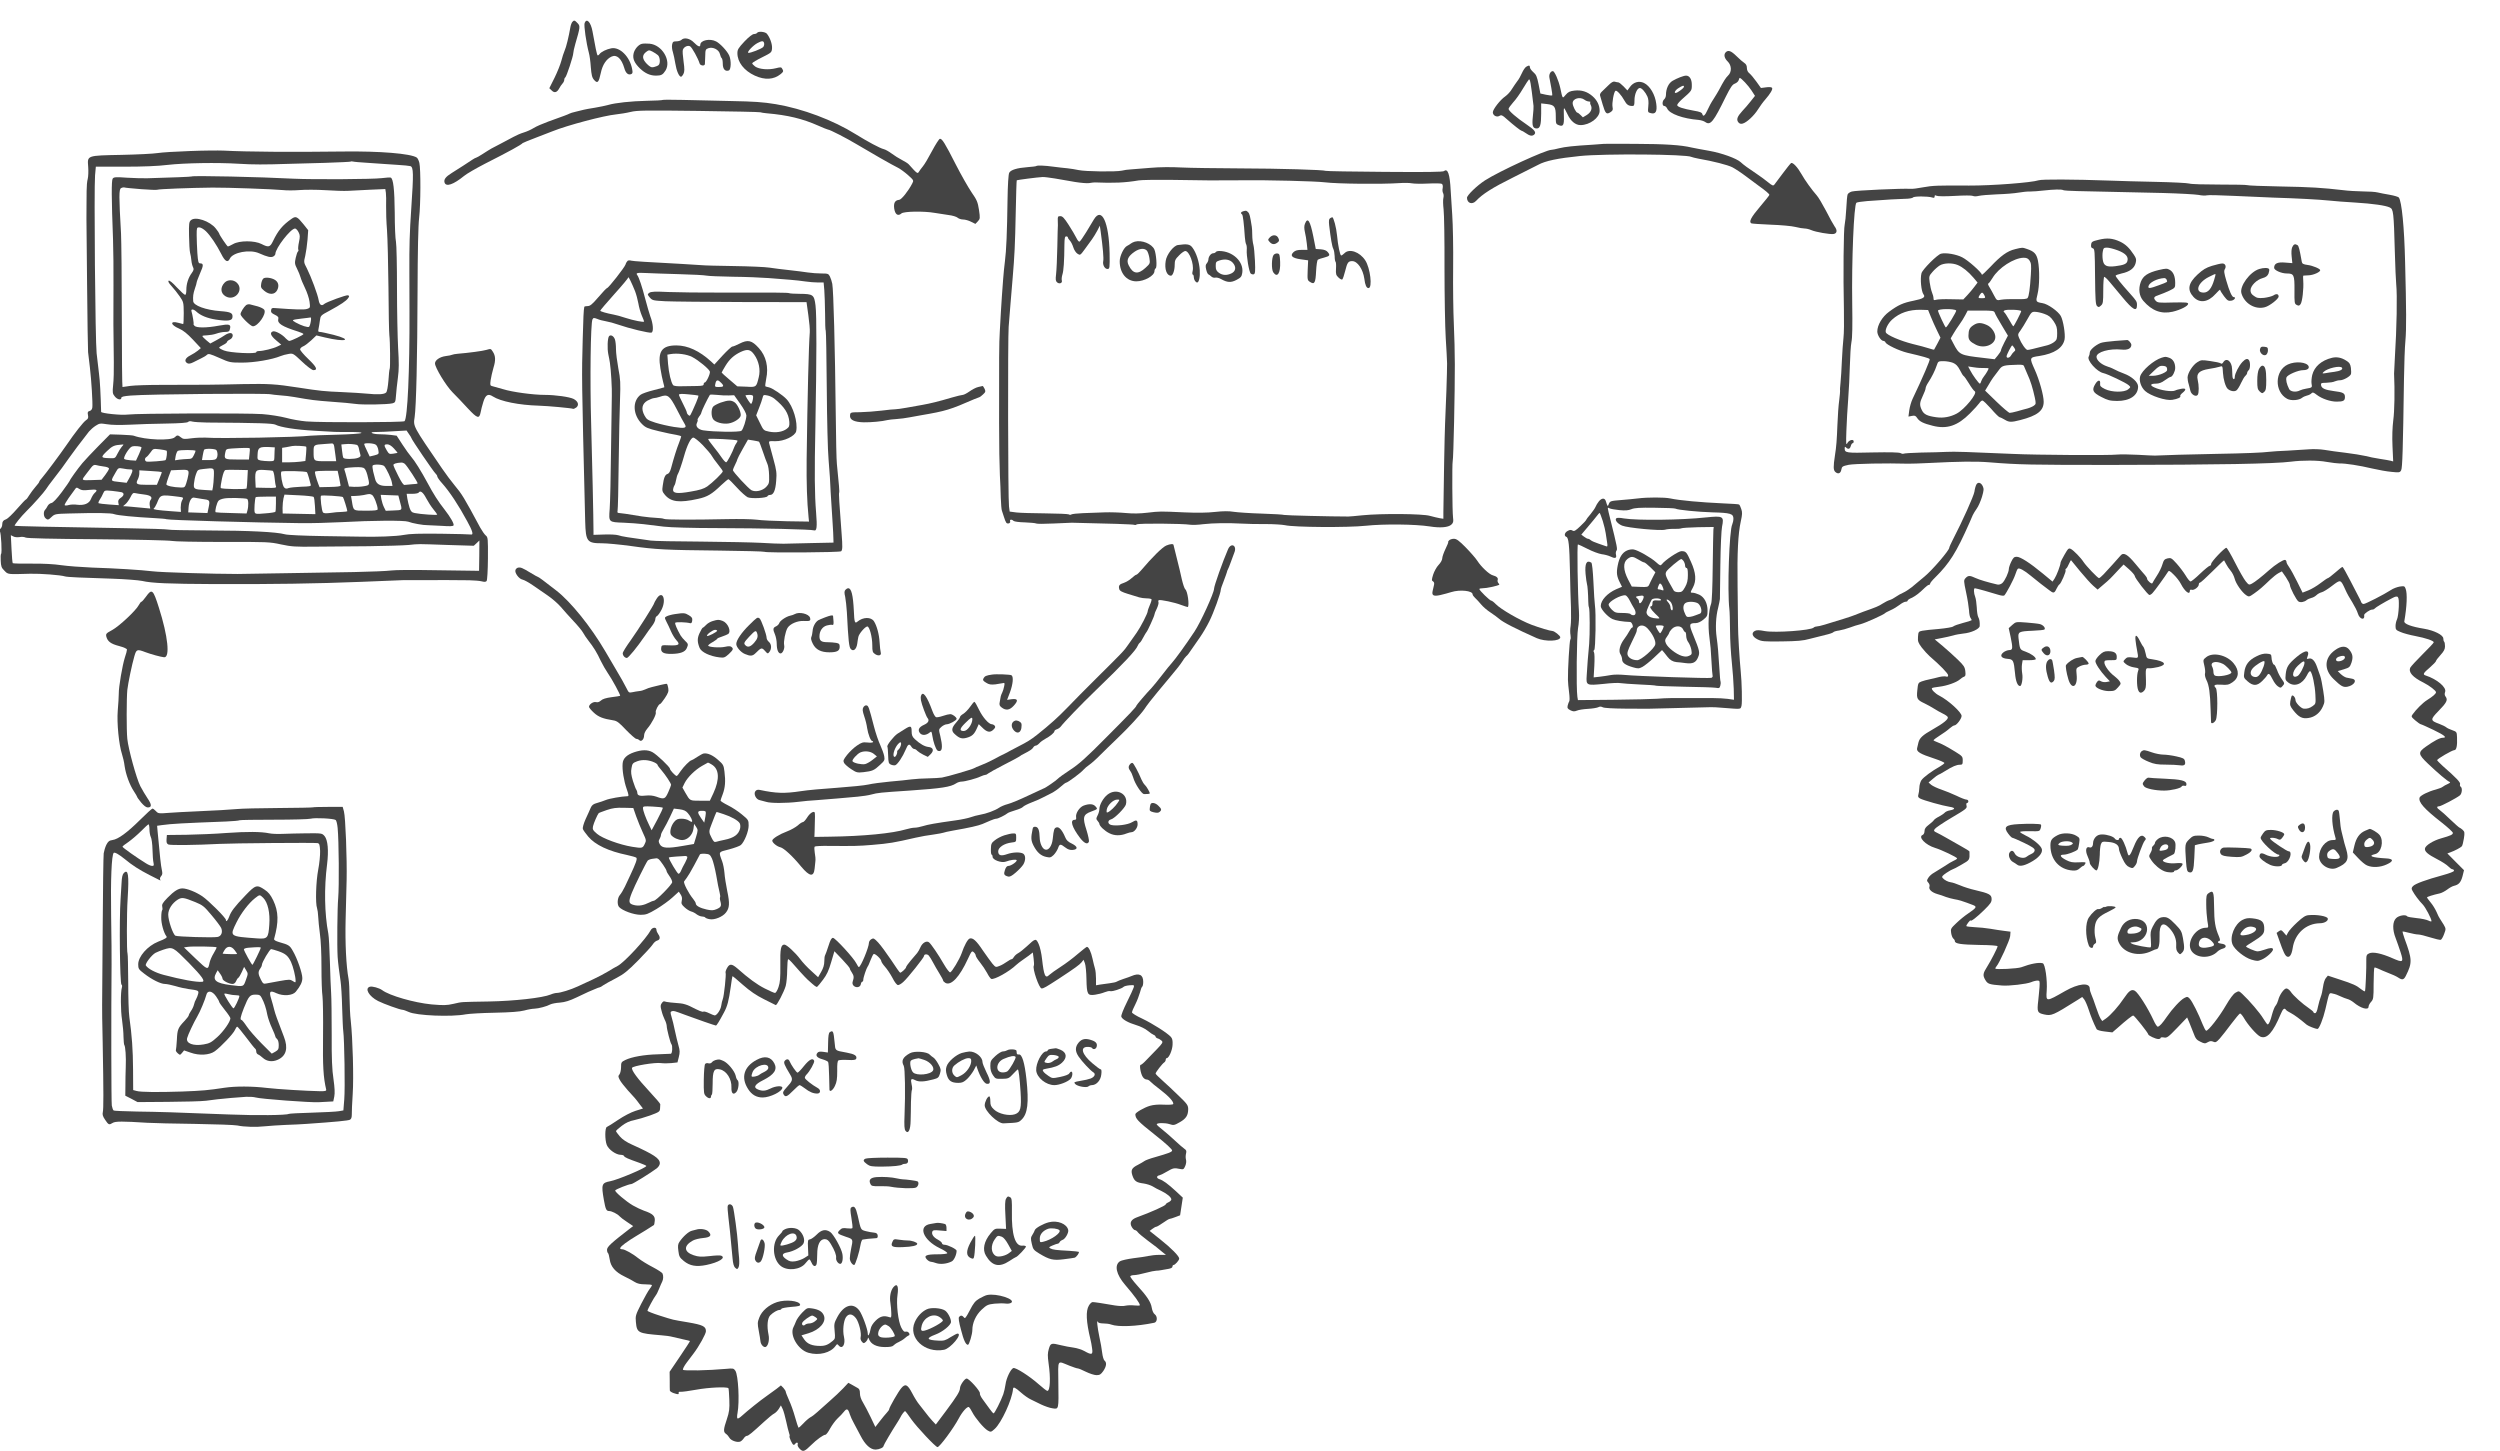 <?xml version="1.0" standalone="no"?>
<!DOCTYPE svg PUBLIC "-//W3C//DTD SVG 20010904//EN"
 "http://www.w3.org/TR/2001/REC-SVG-20010904/DTD/svg10.dtd">
<svg version="1.0" xmlns="http://www.w3.org/2000/svg"
 width="689.402pt" height="400pt" viewBox="0 0 689.402 400"
 preserveAspectRatio="xMidYMid meet">
<g transform="translate(-10.865,407.115) scale(0.031,-0.031)"
fill="#444444" stroke="none">
<path d="M5441 12937 c-6 -8 -14 -29 -17 -48 -14 -82 -37 -177 -51 -207 -8
-18 -21 -58 -29 -90 -8 -31 -35 -99 -60 -150 l-47 -94 22 -21 c24 -24 47 -17
67 21 6 12 18 30 27 40 10 10 17 26 17 35 0 9 4 18 9 21 11 7 71 189 71 215 0
10 8 47 18 82 44 150 45 160 21 185 -26 28 -32 29 -48 11z"/>
<path d="M5551 12928 c-8 -22 14 -176 38 -266 6 -21 14 -77 17 -126 6 -72 11
-94 30 -115 30 -34 41 -22 59 63 15 73 50 125 97 146 45 20 87 -18 112 -103
12 -44 34 -64 60 -54 14 5 16 14 10 44 -20 111 -110 201 -186 186 -42 -8 -90
-31 -105 -52 -6 -9 -14 -13 -17 -10 -6 6 -21 77 -45 213 -15 82 -52 121 -70
74z"/>
<path d="M7085 12840 c-3 -5 -16 -10 -27 -10 -13 0 -46 -25 -85 -66 -54 -58
-63 -72 -63 -104 0 -80 59 -156 155 -200 90 -41 168 -36 229 13 25 20 27 26
17 44 -10 20 -14 20 -58 9 -66 -17 -149 -10 -185 15 -16 12 -28 25 -26 30 2 5
41 29 88 52 82 41 85 43 88 79 3 37 -18 97 -46 131 -16 18 -77 24 -87 7z m63
-94 c2 -9 -2 -23 -8 -31 -13 -16 -118 -57 -133 -52 -15 5 42 66 82 87 41 22
55 21 59 -4z"/>
<path d="M6412 12778 c-7 -7 -27 -13 -45 -13 -27 0 -33 -4 -38 -30 -3 -16 0
-46 7 -65 6 -19 16 -66 22 -103 10 -64 33 -117 51 -117 4 0 14 11 21 25 10 20
11 41 1 112 -7 49 -10 95 -6 103 9 26 43 42 64 31 17 -9 72 -109 85 -153 6
-20 45 -25 47 -5 1 6 2 39 3 72 1 55 3 60 28 69 41 14 94 -13 103 -53 4 -17
11 -33 16 -36 5 -4 9 -26 9 -50 0 -47 22 -71 54 -59 20 8 22 88 4 131 -17 40
-80 108 -117 127 -55 29 -141 11 -141 -30 0 -24 -21 -16 -57 21 -36 37 -87 47
-111 23z"/>
<path d="M6061 12743 c-31 -6 -68 -50 -75 -89 -9 -44 8 -82 57 -130 46 -44 91
-64 143 -64 47 0 61 8 85 46 53 87 -31 228 -142 238 -24 2 -55 2 -68 -1z m142
-101 c20 -18 23 -75 5 -89 -7 -6 -25 -13 -41 -17 -22 -5 -33 0 -62 28 -42 43
-45 76 -9 105 25 19 28 20 58 5 17 -9 39 -23 49 -32z"/>
<path d="M15702 12668 c-20 -20 -13 -53 17 -82 36 -35 38 -94 3 -126 -20 -19
-39 -49 -81 -129 -7 -14 -29 -49 -47 -78 -19 -28 -43 -72 -53 -96 -23 -52 -40
-67 -47 -40 -4 15 -21 22 -75 31 -96 17 -149 34 -149 50 0 8 19 30 42 51 89
78 88 77 88 129 0 50 -20 82 -51 82 -22 0 -80 -23 -120 -46 -36 -21 -59 -71
-59 -126 0 -14 -7 -31 -15 -38 -20 -16 -20 -60 0 -60 9 0 20 -10 26 -23 21
-47 141 -90 280 -101 20 -2 47 -10 59 -19 46 -32 72 0 182 225 43 86 59 109
81 117 16 6 31 20 34 31 3 11 7 20 9 20 13 0 78 -70 105 -112 l31 -48 -38 -48
c-20 -26 -54 -65 -75 -87 -44 -48 -54 -75 -36 -99 10 -13 21 -17 38 -13 37 9
103 71 138 127 17 27 45 66 64 87 46 53 69 92 61 104 -4 7 -24 9 -53 5 l-46
-6 -40 56 c-22 31 -50 64 -62 74 -15 11 -23 29 -23 48 0 20 -7 35 -23 45 -13
8 -44 35 -70 61 -48 47 -73 56 -95 34z m-372 -306 c0 -10 -25 -31 -57 -50 -38
-21 -29 15 10 38 35 22 47 25 47 12z"/>
<path d="M13927 12539 c-10 -6 -27 -31 -38 -56 -11 -25 -29 -58 -42 -73 -12
-16 -33 -47 -47 -69 -13 -23 -40 -52 -60 -66 -44 -30 -110 -115 -110 -141 0
-29 35 -47 59 -32 17 10 26 7 64 -28 63 -56 125 -104 132 -104 4 0 19 -8 33
-18 40 -28 58 -32 77 -19 26 20 9 43 -67 94 -85 57 -158 120 -158 137 0 7 18
32 40 57 23 24 62 79 87 122 26 43 50 80 54 83 10 6 17 -28 41 -236 1 -8 -1
-50 -6 -93 -9 -83 -1 -107 35 -107 29 0 39 32 39 131 l0 92 53 -6 c66 -8 77
-23 77 -109 0 -65 1 -69 27 -79 39 -15 48 1 45 81 -2 39 -1 70 2 70 3 0 17
-25 31 -55 27 -59 70 -95 115 -95 82 0 170 66 170 126 0 50 -22 95 -63 131
-47 41 -98 57 -161 50 -41 -5 -56 -12 -78 -38 -29 -35 -27 -38 -48 61 -15 68
-51 150 -66 150 -21 0 -36 -29 -31 -57 3 -16 10 -56 17 -91 7 -35 10 -65 8
-68 -3 -2 -28 0 -55 6 l-50 11 -16 82 c-14 69 -21 86 -47 108 -16 14 -30 33
-30 42 0 19 -8 21 -33 6z m519 -294 c10 -8 28 -15 38 -15 11 0 16 -3 13 -6 -3
-4 -2 -15 4 -26 16 -30 3 -64 -35 -88 l-35 -21 -20 20 c-12 12 -24 21 -28 21
-13 0 -43 60 -43 85 0 42 66 60 106 30z"/>
<path d="M14657 12373 c-21 -21 -47 -46 -58 -56 -12 -11 -19 -26 -15 -35 3
-10 13 -45 23 -79 24 -81 34 -91 68 -69 22 14 25 22 20 46 -7 33 11 136 26
145 11 8 53 -38 79 -86 20 -37 37 -49 71 -49 16 0 19 7 19 51 0 54 24 109 48
109 17 0 49 -36 67 -76 9 -20 12 -49 8 -86 -5 -54 -5 -55 23 -62 42 -11 57 15
48 82 -10 83 -56 161 -110 187 -45 21 -94 7 -125 -37 l-22 -30 -34 36 c-20 20
-40 36 -47 36 -6 0 -20 3 -31 6 -15 4 -31 -6 -58 -33z"/>
<path d="M6247 12244 c-3 -3 -67 -7 -143 -8 -140 -3 -279 -18 -344 -37 -19 -6
-71 -16 -115 -24 -44 -7 -89 -15 -100 -18 -11 -3 -42 -10 -69 -17 -27 -6 -54
-14 -60 -18 -12 -7 -52 -22 -189 -71 -49 -18 -107 -43 -129 -57 -22 -14 -62
-32 -89 -40 -27 -8 -68 -26 -91 -39 -24 -13 -74 -40 -113 -60 -77 -39 -88 -45
-161 -92 -28 -18 -54 -33 -58 -33 -4 0 -19 -8 -34 -18 -33 -23 -121 -79 -183
-118 -55 -34 -72 -58 -64 -85 13 -41 78 -19 174 59 24 20 108 68 185 108 221
112 322 168 336 184 3 3 57 25 120 49 63 24 129 49 145 56 134 54 460 140 565
150 36 4 94 13 130 22 56 14 132 15 603 9 296 -4 544 -9 551 -12 7 -3 33 -7
57 -9 186 -16 318 -48 456 -109 45 -20 85 -36 89 -36 16 0 164 -76 254 -130
115 -69 321 -187 371 -211 19 -10 59 -39 87 -64 51 -46 52 -47 37 -75 -34 -66
-96 -144 -116 -145 -37 -3 -51 -28 -44 -78 8 -53 34 -70 64 -43 21 19 199 22
296 5 33 -5 88 -14 123 -19 35 -4 71 -15 81 -24 10 -9 32 -16 50 -16 17 0 49
-9 70 -20 l38 -19 22 23 c20 22 21 26 10 102 -11 70 -18 87 -66 156 -29 43
-92 153 -139 245 -99 195 -124 234 -143 231 -8 -2 -39 -51 -70 -109 -31 -59
-67 -120 -81 -136 -14 -17 -30 -39 -36 -49 -11 -19 -16 -16 -90 67 -7 8 -35
26 -61 39 -26 13 -67 39 -91 57 -24 18 -56 36 -70 39 -34 8 -142 66 -250 133
-200 125 -472 227 -710 267 -116 19 -192 24 -400 28 -141 3 -334 7 -429 10
-94 2 -173 2 -176 0z"/>
<path d="M14617 11853 c-1 0 -42 -4 -92 -7 -183 -11 -251 -19 -305 -32 -30 -8
-60 -14 -68 -14 -51 0 -464 -190 -592 -272 -72 -47 -160 -132 -160 -155 1 -48
46 -64 81 -27 56 60 145 117 329 208 107 53 207 104 222 112 65 36 176 59 374
79 218 22 951 16 990 -8 6 -3 35 -10 65 -16 128 -22 257 -55 299 -76 25 -13
80 -49 122 -81 43 -33 94 -70 113 -84 59 -42 95 -72 95 -81 0 -4 -38 -52 -85
-107 -78 -92 -99 -132 -76 -146 4 -3 82 -8 172 -12 90 -3 189 -12 220 -20 31
-8 68 -14 83 -14 14 0 40 -6 58 -14 41 -18 165 -39 198 -35 32 5 37 32 10 68
-11 16 -46 78 -76 138 -31 59 -68 122 -83 138 -41 46 -105 134 -136 190 -34
60 -77 106 -92 97 -6 -4 -39 -45 -74 -92 -35 -47 -69 -92 -75 -100 -10 -12
-18 -9 -55 21 -24 20 -69 53 -99 73 -77 51 -122 84 -145 106 -36 33 -167 81
-280 101 -60 10 -130 24 -155 29 -96 23 -236 32 -503 33 -153 1 -279 1 -280 0z"/>
<path d="M2036 11789 c-120 -4 -248 -12 -285 -18 -36 -6 -181 -13 -320 -16
-312 -6 -304 -4 -296 -106 3 -39 1 -87 -4 -107 -6 -20 -10 -68 -10 -107 0 -38
-1 -99 -1 -135 -1 -79 -2 3 5 -685 3 -319 7 -596 9 -615 2 -19 9 -80 16 -135
14 -119 26 -319 22 -356 -2 -17 -11 -29 -24 -32 -17 -5 -20 -11 -15 -36 5 -25
2 -34 -17 -46 -25 -17 -98 -110 -176 -224 -55 -80 -187 -257 -217 -291 -13
-14 -23 -28 -23 -32 0 -5 -15 -25 -33 -45 -18 -21 -44 -55 -56 -75 -12 -21
-26 -38 -29 -38 -4 0 -40 -38 -81 -85 -40 -46 -83 -87 -95 -91 -26 -8 -36 -22
-36 -50 0 -12 -7 -27 -15 -34 -11 -9 -12 -16 -5 -25 10 -12 20 -194 10 -200
-3 -2 -5 -30 -3 -61 2 -49 7 -63 33 -88 33 -34 24 -33 230 -27 92 2 268 -11
310 -24 19 -6 154 -12 420 -20 113 -4 232 -13 265 -20 87 -20 234 -26 640 -28
513 -2 908 4 1310 20 193 8 359 15 370 15 11 0 88 0 170 0 152 1 275 1 420 -1
44 -1 94 -5 112 -10 22 -6 35 -5 42 3 6 6 11 94 12 200 1 179 0 190 -19 205
-11 9 -33 41 -50 71 -145 270 -161 296 -231 380 -25 30 -74 95 -108 145 -262
383 -257 373 -244 457 14 96 24 515 26 1123 1 351 6 586 14 650 14 120 15 434
2 489 -5 21 -16 43 -23 47 -54 36 -330 58 -652 54 -461 -6 -862 -3 -1066 8
-47 2 -183 1 -304 -4z m1589 -105 c66 -4 131 -9 145 -10 14 -1 67 -5 119 -8
51 -3 102 -8 112 -11 28 -9 29 -66 8 -375 -15 -223 -18 -327 -17 -570 0 -102
1 -259 1 -350 2 -526 -17 -947 -44 -974 -10 -11 -741 -13 -874 -2 -49 4 -130
18 -180 32 -50 13 -143 28 -210 33 -139 10 -1112 7 -1198 -4 -56 -8 -237 11
-237 24 -4 156 -10 274 -19 341 -5 47 -15 128 -21 180 -12 106 -24 1460 -14
1583 l7 77 252 0 c166 0 299 5 387 16 151 17 441 22 633 10 128 -8 229 -8 435
-1 58 2 206 6 329 9 124 4 227 9 230 11 2 3 12 3 20 1 9 -3 70 -8 136 -12z
m-1430 -2310 c460 -3 581 -7 606 -19 43 -23 184 -45 348 -54 86 -5 165 -10
176 -10 11 -1 72 -1 135 -1 75 0 111 -3 105 -9 -6 -6 -101 -12 -215 -15 -113
-3 -221 -7 -240 -9 -106 -14 -805 -27 -935 -17 -27 1 -82 -1 -121 -6 -63 -9
-75 -8 -94 8 -27 22 -34 22 -55 1 -33 -32 -263 -24 -365 14 -8 3 -59 7 -113 9
l-98 3 -102 -103 c-56 -57 -120 -125 -143 -152 -45 -54 -114 -151 -114 -159 0
-3 -32 -48 -70 -100 -46 -61 -78 -95 -93 -97 -12 -2 -27 -14 -33 -26 -6 -13
-17 -29 -23 -35 -15 -15 -14 -56 3 -73 20 -19 26 -18 57 12 26 24 33 26 155
29 244 7 374 5 401 -6 29 -11 183 -26 357 -35 55 -3 103 -7 108 -10 13 -8 770
-30 1198 -35 85 -1 247 3 360 9 268 15 558 17 592 4 34 -14 135 -32 173 -31
17 0 73 -3 126 -6 68 -5 99 -4 104 4 7 13 -27 73 -80 141 -56 71 -100 140
-151 236 -57 106 -115 199 -147 235 -13 14 -47 62 -76 106 l-52 80 -52 7 c-29
3 -74 6 -102 6 -27 0 -57 5 -65 10 -11 7 1 10 40 10 30 0 103 3 161 7 l106 6
21 -31 c12 -16 22 -33 22 -36 0 -11 199 -303 215 -316 8 -7 15 -18 15 -25 0
-7 19 -35 43 -61 67 -75 147 -196 224 -339 47 -85 57 -122 34 -117 -8 2 -129
5 -270 7 -193 2 -274 0 -331 -11 -61 -12 -239 -19 -390 -15 -14 0 -160 3 -325
5 -176 3 -317 9 -340 16 -75 21 -320 33 -675 34 -195 1 -360 4 -365 8 -6 3
-170 9 -365 12 -658 11 -995 18 -999 22 -5 5 57 83 104 129 61 60 156 167 174
195 8 14 38 54 66 90 68 87 88 115 137 185 36 52 103 140 180 239 13 15 39 39
60 52 34 22 41 22 100 13 39 -7 115 -8 203 -4 77 4 223 9 323 10 123 2 188 7
195 14 8 8 21 9 37 4 14 -4 75 -8 135 -9z m1129 -216 c3 -18 8 -54 11 -80 l6
-48 -94 0 c-108 0 -107 -1 -107 86 0 60 1 61 95 67 28 2 58 4 67 5 12 1 19 -7
22 -30z m202 17 c6 -2 14 -16 17 -32 3 -15 8 -38 12 -50 6 -18 2 -25 -20 -33
-34 -13 -122 -13 -130 0 -4 6 -9 35 -12 65 l-6 54 34 3 c32 4 80 0 105 -7z
m167 2 c10 -6 20 -28 23 -48 6 -35 5 -36 -35 -47 l-42 -10 -24 51 c-14 28 -25
54 -25 59 0 13 84 9 103 -5z m-2259 -18 c-10 -12 -28 -40 -39 -63 -20 -40 -21
-41 -68 -39 -81 2 -83 7 -26 62 49 47 64 54 133 59 19 2 19 2 0 -19z m2421
-16 c19 -21 33 -38 32 -39 -1 -1 -19 -4 -39 -7 -34 -5 -38 -3 -57 29 -27 46
-26 54 5 54 16 0 37 -13 59 -37z m-2246 11 c2 -2 -8 -30 -22 -61 l-27 -58 -47
3 c-27 2 -52 7 -57 12 -12 12 41 99 67 110 19 8 75 4 86 -6z m1465 5 c3 -2 2
-32 -1 -65 l-6 -62 -45 -6 c-24 -3 -71 -6 -103 -6 l-59 0 0 65 0 64 38 6 c20
4 44 8 52 10 19 5 118 0 124 -6z m-281 -40 c0 -19 -1 -46 -2 -61 -1 -26 -4
-28 -45 -28 -24 0 -58 3 -75 6 -31 7 -32 8 -29 57 3 59 16 66 103 63 l50 -3
-2 -34z m-222 26 c3 -2 3 -26 -1 -52 l-5 -48 -104 0 c-114 0 -118 2 -107 60 7
33 8 34 59 38 92 6 154 7 158 2z m-739 -21 c8 -5 1 -73 -9 -84 -6 -7 -156 -18
-170 -13 -17 7 -17 30 0 40 7 4 24 23 37 42 23 33 24 33 78 27 30 -4 59 -9 64
-12z m444 4 c12 -19 13 -51 2 -70 -7 -14 -22 -18 -70 -18 l-61 0 7 42 c4 22 9
45 12 50 8 13 102 10 110 -4z m-186 -6 c0 -5 -7 -23 -16 -40 -13 -27 -21 -32
-52 -32 -20 -1 -55 -3 -76 -6 l-39 -6 6 38 c4 20 12 41 19 46 17 10 158 10
158 0z m1861 -115 c19 -15 120 -169 114 -175 -2 -3 -26 -6 -52 -7 -26 -2 -55
-5 -63 -6 -10 -3 -28 23 -57 81 -24 46 -43 90 -43 96 0 11 23 19 70 22 8 1 22
-4 31 -11z m-2678 -24 c28 -3 47 -11 47 -19 0 -7 -15 -32 -33 -56 l-33 -43
-88 -3 c-95 -3 -94 -4 -49 54 13 16 33 42 44 57 16 21 27 27 43 23 11 -4 42
-9 69 -13z m2496 3 c21 -25 61 -110 67 -143 l6 -33 -55 0 c-60 0 -89 18 -100
63 -3 12 -11 41 -17 65 -5 24 -8 47 -5 53 9 14 91 11 104 -5z m-185 -15 c13
-5 24 -26 34 -62 23 -92 23 -92 -28 -101 -25 -5 -65 -7 -90 -6 l-45 3 -17 65
c-9 36 -19 73 -23 82 -6 14 1 17 37 21 75 6 112 6 132 -2z m-2076 -14 c20 1
23 -3 18 -23 -4 -13 -16 -39 -28 -59 l-21 -37 -61 7 c-87 10 -84 3 -35 89 21
37 23 38 63 31 23 -5 51 -8 64 -8z m745 -57 c-1 -36 -5 -80 -8 -98 l-6 -32
-67 4 c-95 5 -101 9 -96 59 2 23 10 60 18 82 14 39 16 40 68 46 96 11 93 13
91 -61z m-227 9 c-3 -20 -12 -55 -19 -76 -11 -35 -16 -38 -47 -37 -70 2 -130
15 -130 29 0 7 10 38 21 69 l21 55 62 3 c93 5 99 2 92 -43z m525 -36 c-1 -43
-5 -81 -7 -85 -6 -10 -224 -7 -230 4 -3 5 2 42 11 83 11 51 21 75 32 77 9 2
57 2 107 1 l91 -2 -4 -78z m225 72 c6 -2 14 -30 17 -62 3 -32 8 -66 12 -75 6
-15 -3 -17 -87 -15 l-93 2 -3 62 c-4 91 3 100 80 95 35 -2 68 -5 74 -7z m-987
-11 c2 -2 -7 -28 -20 -58 l-23 -56 -87 0 c-95 0 -105 6 -82 50 7 14 13 37 13
52 l0 27 98 -6 c53 -3 99 -7 101 -9z m1292 -2 c3 -4 11 -27 18 -52 7 -25 14
-52 16 -60 4 -12 -11 -15 -84 -17 -49 -2 -100 -7 -114 -12 -19 -8 -28 -6 -40
7 -15 17 -34 123 -24 139 6 10 219 5 228 -5z m286 -47 c6 -33 12 -65 13 -71 0
-8 -31 -12 -94 -13 l-93 -2 -11 28 c-21 55 -33 103 -29 110 3 5 49 8 103 8
l98 0 13 -60z m-2222 -110 c68 7 79 0 47 -28 -10 -9 -24 -32 -32 -52 -16 -42
-61 -60 -125 -52 -23 4 -57 2 -74 -3 -17 -5 -33 -5 -35 -1 -3 4 13 32 34 62
22 30 47 64 55 76 15 22 17 22 40 7 20 -13 38 -15 90 -9z m288 -21 c25 -8 21
-31 -9 -50 -19 -13 -24 -24 -21 -41 l4 -24 -85 6 c-47 3 -90 9 -94 11 -5 3 0
17 10 32 10 15 24 40 30 56 13 28 13 28 80 22 37 -4 75 -10 85 -12z m2709 -54
c16 -30 44 -74 63 -97 19 -23 35 -45 35 -48 0 -7 -148 3 -200 14 -26 5 -35 14
-46 46 -7 22 -16 59 -20 83 l-6 42 50 0 c28 0 54 5 57 11 14 22 40 2 67 -51z
m-2510 34 c59 -7 79 -24 57 -50 -6 -8 -9 -27 -7 -44 l5 -31 -73 7 c-41 4 -84
8 -96 9 -13 1 -34 3 -48 4 l-25 1 21 18 c12 9 32 37 44 60 18 37 25 43 44 38
12 -3 47 -8 78 -12z m2028 -4 c17 -9 50 -93 50 -127 0 -10 -25 -13 -104 -13
-116 0 -111 -3 -125 83 l-8 47 36 1 c20 0 54 4 76 8 56 12 54 12 75 1z m-1722
-16 c47 -6 47 -6 30 -37 -6 -12 -10 -39 -10 -60 l2 -38 -83 6 c-124 9 -172 16
-159 24 6 4 19 25 28 46 32 80 29 79 192 59z m1202 -1 c5 -4 10 -41 12 -81 l4
-73 -146 3 -145 3 -1 50 c0 28 4 65 8 84 l9 34 126 -6 c69 -3 129 -10 133 -14z
m261 -2 c6 -6 39 -112 39 -125 0 -3 -21 -6 -47 -7 -27 0 -73 -4 -103 -9 -38
-5 -59 -4 -66 4 -12 12 -27 140 -18 149 8 7 187 -4 195 -12z m506 -36 c23 -84
26 -80 -54 -83 l-71 -3 -16 32 c-9 18 -19 50 -23 71 l-6 39 79 -3 78 -3 13
-50z m-1102 -23 c0 -35 -2 -67 -5 -72 -3 -4 -44 -11 -91 -14 -77 -7 -87 -6
-93 10 -6 16 1 120 9 134 2 3 43 5 92 5 l88 0 0 -63z m-660 43 c73 -9 74 -11
62 -73 l-11 -53 -86 3 -85 3 3 45 c4 54 26 93 50 86 9 -2 40 -7 67 -11z m403
0 c13 -5 15 -63 3 -105 l-7 -25 -134 4 c-74 1 -138 5 -141 7 -10 6 10 87 26
103 7 8 31 17 52 20 38 7 177 4 201 -4z m-2024 -340 c19 4 43 2 54 -4 13 -7
232 -12 641 -15 346 -3 638 -10 659 -15 21 -5 216 -9 452 -9 397 1 420 0 520
-22 93 -20 129 -22 305 -20 110 1 324 3 475 4 151 2 311 7 355 11 95 10 66 10
350 0 l230 -7 25 23 25 24 -1 -135 -2 -135 -68 1 c-38 0 -199 3 -359 5 -159 3
-319 2 -355 -3 -36 -5 -184 -11 -330 -14 -146 -2 -416 -7 -600 -10 -184 -3
-380 -6 -435 -7 -209 0 -683 14 -760 24 -100 12 -320 26 -538 33 -93 4 -214
13 -270 21 -65 10 -162 15 -265 14 -90 -1 -165 1 -168 4 -3 3 -8 60 -11 127
l-6 122 22 -11 c12 -7 36 -9 55 -6z"/>
<path d="M2056 11563 c-3 -3 -183 -10 -396 -16 -36 -1 -117 1 -180 5 -99 7
-117 6 -127 -8 -12 -16 -11 -176 3 -544 3 -91 5 -273 4 -405 -2 -241 -1 -451
3 -685 1 -69 -1 -159 -6 -201 -7 -68 -5 -79 14 -102 22 -29 59 -37 59 -13 0
10 22 15 83 20 156 13 1217 22 1248 11 8 -2 43 -6 80 -9 36 -2 93 -9 127 -15
153 -27 186 -31 332 -42 85 -6 180 -14 210 -19 61 -10 290 -6 332 5 24 6 27
12 31 68 2 34 10 106 17 159 10 74 10 136 2 265 -5 92 -10 332 -10 533 0 201
-4 386 -9 411 -6 26 -11 143 -11 260 -2 208 -13 303 -36 312 -6 2 -42 0 -81
-5 -74 -10 -612 -13 -780 -5 -299 16 -900 29 -909 20z m-450 -113 c75 -6 140
-8 145 -5 9 6 292 17 489 19 133 1 546 -14 625 -22 33 -4 101 -4 150 0 50 4
153 4 230 -1 77 -5 167 -8 200 -6 33 2 121 7 196 10 l137 6 5 -33 c2 -18 4
-71 2 -118 -1 -47 2 -143 8 -215 5 -71 11 -301 13 -510 1 -209 5 -400 8 -425
7 -53 9 -287 3 -298 -3 -4 -8 -50 -11 -102 -5 -59 -12 -100 -21 -109 -17 -17
-75 -20 -170 -10 -38 4 -140 10 -225 14 -150 6 -193 10 -385 40 -206 32 -265
35 -495 31 -243 -6 -366 -7 -725 -7 -115 0 -239 -4 -275 -9 -36 -5 -67 -10
-70 -10 -3 0 -6 280 -6 623 0 342 -4 676 -7 742 -19 333 -19 393 0 404 10 6
24 8 31 6 7 -3 74 -9 148 -15z"/>
<path d="M2944 11186 c-79 -55 -120 -104 -165 -198 -26 -55 -40 -58 -102 -26
-62 32 -196 32 -252 0 -22 -12 -43 -22 -47 -22 -7 0 -78 105 -78 116 0 3 -13
23 -30 44 -52 66 -182 110 -221 74 -17 -15 -19 -30 -17 -138 1 -67 5 -134 9
-151 5 -16 10 -48 12 -70 2 -22 9 -49 15 -60 8 -16 6 -26 -11 -50 -31 -41 -49
-97 -49 -151 0 -27 -4 -44 -11 -44 -7 0 -39 30 -73 66 -38 42 -66 64 -73 60
-8 -5 0 -21 26 -49 21 -23 54 -64 73 -92 33 -48 34 -53 35 -147 0 -54 -2 -98
-5 -98 -3 0 -22 5 -43 11 -76 21 -72 -18 6 -51 37 -16 73 -45 123 -98 l71 -76
-26 -22 c-14 -12 -45 -31 -68 -43 -46 -23 -57 -53 -25 -70 12 -6 28 -3 52 9
19 10 51 26 70 35 19 9 42 22 51 31 14 13 26 10 110 -27 92 -41 96 -42 204
-42 109 0 266 27 341 58 17 7 49 16 71 19 39 7 42 6 120 -68 45 -43 90 -76
101 -76 42 0 29 28 -44 98 -41 39 -74 78 -74 87 0 8 12 21 28 27 15 6 47 31
72 54 l45 43 75 -18 c184 -44 255 -23 78 23 -57 14 -111 26 -122 26 -15 0 -17
5 -12 28 3 15 9 48 12 73 6 45 7 46 88 89 101 55 145 85 163 110 12 17 12 21
-1 26 -14 5 -191 -60 -211 -77 -23 -22 -43 -9 -50 34 -8 49 -66 205 -105 283
-28 53 -28 55 -14 112 7 31 16 95 20 142 l6 85 -42 53 c-56 69 -68 75 -106 48z
m-762 -110 c41 -40 94 -119 137 -203 33 -67 58 -80 76 -41 26 56 177 85 260
48 74 -33 106 -40 126 -29 10 5 19 16 19 23 0 50 136 226 175 226 8 0 22 -14
31 -32 14 -27 14 -39 4 -89 -7 -31 -9 -62 -6 -67 3 -6 2 -13 -3 -16 -5 -4 -14
-29 -20 -57 -10 -46 -9 -55 12 -97 13 -26 27 -60 31 -76 4 -16 22 -59 40 -96
18 -37 36 -91 40 -121 7 -53 6 -55 -21 -64 -24 -9 -110 -6 -283 7 -30 3 -35 0
-38 -19 -3 -18 5 -27 33 -40 29 -14 35 -22 31 -39 -10 -38 34 -66 177 -111 26
-8 47 -18 47 -22 0 -8 -109 -61 -126 -61 -6 0 -19 10 -30 21 -32 37 -94 70
-115 64 -31 -10 -22 -38 27 -79 l46 -39 -33 -16 c-38 -19 -128 -41 -165 -41
-13 0 -24 -4 -24 -10 0 -18 -239 -6 -287 15 -24 9 -43 21 -43 25 0 4 16 15 35
24 19 9 35 21 35 27 0 5 11 15 25 21 32 15 35 58 4 58 -11 0 -33 -8 -47 -18
-15 -11 -50 -31 -79 -47 l-52 -28 -35 29 c-19 16 -35 32 -35 37 -1 4 18 7 42
7 23 1 60 7 82 15 22 8 57 15 77 15 32 0 39 4 44 26 11 42 -5 47 -98 30 -110
-21 -201 -21 -218 -1 -7 8 -10 15 -8 15 5 0 -8 80 -18 113 -7 23 17 22 43 -2
36 -34 96 -59 173 -71 104 -16 144 -11 148 18 6 40 -13 50 -106 57 -133 10
-241 50 -243 89 -3 42 0 66 15 111 9 25 16 50 16 56 0 6 14 42 30 80 32 71 32
89 1 89 -16 0 -19 13 -25 92 -3 50 -6 122 -6 160 0 65 1 68 23 68 14 0 39 -15
59 -34z m933 -803 c-3 -21 -10 -42 -15 -47 -9 -9 -69 10 -119 38 -39 23 -39
23 54 35 39 4 74 9 79 10 4 0 5 -16 1 -36z"/>
<path d="M2694 10656 c-8 -6 -17 -27 -20 -47 -5 -31 -2 -39 26 -62 46 -39 94
-37 116 4 19 37 12 71 -18 91 -31 20 -85 27 -104 14z"/>
<path d="M2350 10620 c-42 -42 -39 -96 7 -123 82 -48 168 57 100 121 -29 28
-80 29 -107 2z"/>
<path d="M2539 10418 c-20 -17 -49 -64 -49 -80 0 -20 90 -108 110 -108 45 0
122 110 102 146 -5 10 -32 23 -58 31 -27 7 -58 15 -69 18 -11 3 -27 0 -36 -7z"/>
<path d="M9569 11656 c-2 -3 -37 -7 -77 -10 -94 -7 -150 -24 -164 -50 -7 -13
-13 -105 -15 -241 -4 -293 -11 -454 -23 -545 -5 -41 -13 -113 -16 -160 -3 -47
-8 -114 -11 -150 -3 -36 -7 -99 -9 -140 -3 -41 -7 -122 -10 -180 -6 -88 -7
-248 -6 -810 0 -204 3 -377 7 -465 3 -55 7 -145 8 -200 2 -55 6 -107 10 -115
3 -8 11 -33 18 -55 6 -22 16 -45 21 -52 12 -15 41 -4 34 13 -6 17 15 19 31 3
6 -6 51 -12 100 -13 49 -2 95 -6 101 -10 6 -4 76 -4 154 0 79 4 152 7 163 7
330 -7 549 -14 557 -19 5 -3 14 -1 21 4 12 11 409 8 476 -3 19 -3 71 -1 115 5
89 10 215 12 346 5 47 -3 142 -5 211 -4 70 0 146 -5 170 -10 82 -19 559 -22
719 -5 161 17 441 14 569 -6 93 -15 165 -9 192 16 17 16 20 26 15 64 -7 55 -9
479 -3 500 7 19 20 632 19 860 0 96 -4 261 -9 365 -5 105 -8 330 -6 500 2 171
-2 380 -8 465 -6 85 -12 184 -14 220 -7 143 -26 198 -59 171 -10 -8 -152 -10
-529 -7 -283 2 -519 6 -523 9 -17 9 -405 21 -769 22 -203 1 -435 4 -515 8 -88
5 -196 4 -275 -3 -71 -6 -150 -12 -175 -14 -25 -1 -61 -6 -80 -11 -52 -12
-327 -8 -385 5 -27 6 -72 13 -100 16 -27 2 -83 9 -123 14 -78 11 -146 13 -153
6z m166 -111 c50 -8 130 -22 179 -31 50 -8 106 -13 125 -10 20 4 43 6 51 6
166 -7 267 -3 390 18 25 4 144 6 265 5 121 -2 285 -4 365 -5 80 0 213 0 295 1
219 3 649 -8 730 -18 111 -14 505 -18 665 -7 41 3 91 2 110 -2 19 -4 85 -5
145 -2 61 3 115 2 122 -3 7 -5 10 -20 7 -37 -4 -15 -2 -36 4 -46 5 -9 6 -29 2
-43 -4 -14 -3 -60 2 -101 5 -41 9 -275 8 -520 0 -245 5 -526 11 -625 6 -99 12
-200 12 -225 1 -55 -11 -410 -18 -540 -4 -80 -13 -582 -15 -784 l0 -58 -32 5
c-18 3 -58 13 -88 21 -65 19 -428 22 -600 5 -58 -6 -114 -11 -125 -11 -154 0
-564 10 -571 14 -5 3 -94 9 -199 12 -104 3 -217 11 -250 16 -41 7 -93 7 -165
-1 -68 -8 -164 -9 -275 -4 -222 10 -214 10 -328 -3 -67 -8 -127 -9 -190 -3
-51 5 -137 8 -192 6 -55 -2 -141 -5 -190 -7 -50 -2 -96 -7 -103 -11 -6 -5 -18
-5 -24 0 -7 4 -101 8 -208 9 -107 1 -223 4 -257 8 l-61 8 -6 46 c-9 67 -11
1501 -3 1597 4 44 11 134 16 200 6 66 15 174 20 240 16 191 21 282 27 580 3
154 7 281 9 284 4 3 185 27 230 29 11 1 61 -5 110 -13z"/>
<path d="M11408 11253 c-19 -5 -24 -18 -9 -27 8 -5 17 -81 25 -202 2 -28 7
-58 12 -65 4 -8 7 -29 5 -48 -4 -51 20 -200 36 -212 7 -6 19 -9 27 -6 12 5 14
26 10 119 -3 62 -9 127 -14 143 -5 17 -10 55 -10 85 0 30 -2 64 -4 75 -15 96
-20 118 -33 130 -15 15 -16 16 -45 8z"/>
<path d="M10082 11182 c-12 -20 -44 -73 -70 -116 -27 -44 -53 -81 -59 -83 -6
-2 -18 13 -28 34 -10 20 -40 72 -68 115 -40 62 -55 78 -74 78 -22 0 -24 -4
-23 -37 1 -21 1 -40 1 -43 -1 -3 -3 -88 -5 -190 -2 -102 -7 -212 -11 -245 -6
-50 -4 -63 9 -74 21 -18 49 -6 42 17 -3 9 -1 33 5 52 11 34 17 117 18 268 1
57 4 72 16 72 8 0 15 -4 15 -10 0 -5 8 -18 18 -28 9 -9 23 -36 30 -59 7 -23
23 -48 37 -57 24 -16 25 -15 66 41 23 32 52 72 64 88 12 17 33 50 46 75 l23
45 8 -55 c19 -140 28 -237 22 -262 -6 -32 14 -68 38 -68 20 0 21 11 19 140 -6
276 -70 415 -139 302z"/>
<path d="M12182 11191 c-10 -6 -12 -23 -8 -62 14 -119 26 -190 37 -210 6 -12
11 -41 12 -65 0 -25 4 -47 8 -50 4 -2 6 -30 4 -60 -3 -50 0 -59 23 -81 14 -13
29 -20 33 -16 5 5 16 37 25 73 19 78 28 90 63 90 47 0 96 -72 108 -157 7 -57
19 -83 37 -83 37 0 16 179 -29 247 -49 75 -141 107 -184 64 -11 -11 -25 -21
-30 -21 -10 0 -29 90 -37 180 -6 67 -31 160 -42 160 -4 0 -13 -4 -20 -9z"/>
<path d="M11959 11143 c-8 -20 -8 -41 -1 -73 6 -25 14 -71 17 -102 l6 -58 -51
0 c-37 0 -57 -5 -73 -20 -34 -32 -13 -53 65 -64 l65 -9 -4 -88 c-3 -86 -3 -89
22 -105 39 -25 48 -7 53 98 3 53 9 96 16 101 6 4 30 12 54 18 52 14 57 21 34
49 -12 15 -31 22 -62 25 l-45 3 -22 112 c-28 140 -50 174 -74 113z"/>
<path d="M11645 11020 c-17 -19 -17 -21 0 -40 21 -23 43 -25 69 -5 16 12 18
19 8 40 -14 31 -51 33 -77 5z"/>
<path d="M10445 10983 c-11 -3 -26 -10 -34 -16 -7 -6 -23 -16 -35 -22 -28 -13
-65 -90 -65 -135 -1 -105 59 -179 147 -180 73 0 162 50 162 91 0 10 5 21 11
25 14 8 5 130 -12 168 -23 50 -112 86 -174 69z m108 -80 c8 -10 18 -40 22 -66
7 -47 7 -49 -35 -87 -66 -61 -111 -55 -149 22 -23 45 -7 81 53 122 45 30 86
33 109 9z"/>
<path d="M10828 10953 c-39 -6 -100 -85 -108 -141 -12 -74 9 -131 46 -132 17
0 34 47 34 97 0 39 5 50 39 84 21 22 46 39 55 39 36 0 79 -117 66 -177 -5 -18
-4 -33 1 -33 5 0 9 -10 9 -23 0 -22 16 -47 30 -47 16 0 27 50 23 110 -4 71
-31 155 -65 200 -22 31 -49 35 -130 23z"/>
<path d="M11165 10890 c-3 -5 -13 -10 -22 -10 -20 0 -42 -29 -43 -54 0 -11 -7
-27 -14 -35 -12 -13 -13 -26 -6 -56 5 -22 14 -41 20 -43 6 -2 17 -11 26 -19 8
-8 24 -13 35 -10 11 3 35 -3 52 -13 55 -31 88 -33 137 -7 38 20 46 29 51 62
16 99 -85 195 -205 195 -14 0 -28 -4 -31 -10z m153 -96 c31 -36 26 -74 -13
-93 -41 -20 -81 -18 -113 6 -21 16 -27 28 -27 59 0 36 3 40 34 50 50 16 93 8
119 -22z"/>
<path d="M11680 10865 c-18 -22 -21 -129 -3 -155 36 -52 65 -8 61 93 -3 64 -5
72 -24 75 -11 2 -27 -4 -34 -13z"/>
<path d="M18485 11529 c-63 -21 -416 -48 -620 -47 -277 2 -324 0 -405 -15 -47
-9 -98 -16 -115 -14 -65 5 -492 -14 -522 -24 -17 -5 -34 -17 -37 -26 -4 -9 -9
-66 -12 -127 -3 -61 -10 -124 -14 -141 -10 -33 -14 -458 -7 -755 2 -102 1
-216 -4 -255 -4 -38 -11 -128 -14 -200 -3 -71 -8 -159 -12 -195 -4 -36 -6 -69
-4 -74 1 -4 -3 -42 -8 -85 -6 -42 -13 -141 -16 -221 -5 -130 -9 -189 -22 -270
-15 -98 -14 -127 2 -144 25 -24 49 -16 55 19 5 28 10 31 65 43 52 10 337 16
530 10 28 0 109 2 180 6 273 14 424 16 545 6 255 -21 371 -23 1080 -23 951 1
1453 10 1600 29 100 13 238 13 317 -2 46 -8 98 -14 115 -14 50 2 178 -18 291
-45 56 -13 134 -27 174 -30 66 -7 72 -6 83 15 11 21 16 184 25 810 2 129 7
285 13 345 9 105 8 269 -3 695 -7 309 -30 543 -56 576 -5 6 -41 17 -81 24 -40
7 -89 16 -108 21 -19 5 -78 9 -130 9 -52 1 -131 5 -175 11 -192 22 -287 28
-558 33 -158 3 -292 8 -298 12 -5 3 -116 5 -247 5 -130 0 -250 3 -267 9 -16 5
-151 12 -300 15 -148 3 -328 8 -400 11 -337 12 -612 13 -640 3z m220 -88 c6
-3 62 -7 125 -8 125 -2 347 -7 760 -17 146 -4 289 -12 317 -17 29 -6 62 -8 73
-4 11 4 123 1 248 -5 125 -6 279 -13 342 -15 223 -7 406 -17 495 -26 50 -5
155 -14 235 -18 160 -10 272 -26 309 -44 32 -16 35 -36 45 -402 3 -121 9 -247
12 -280 10 -98 5 -387 -12 -655 -4 -63 -7 -126 -7 -140 7 -153 4 -334 -7 -414
-8 -65 -11 -146 -7 -234 l6 -134 -22 6 c-12 3 -56 11 -97 17 -41 6 -100 18
-130 26 -30 7 -109 20 -175 28 -66 8 -151 19 -188 26 -37 6 -98 8 -135 5 -37
-3 -123 -8 -192 -12 -69 -3 -141 -7 -160 -10 -66 -8 -206 -14 -485 -19 -230
-4 -450 -11 -535 -15 -8 -1 -76 3 -151 7 -74 4 -158 5 -186 2 -62 -8 -723 -4
-928 6 -382 17 -525 22 -590 18 -38 -2 -139 -5 -223 -6 -83 -2 -155 -7 -158
-10 -4 -3 -16 -1 -27 5 -14 7 -93 9 -248 6 -237 -6 -249 -4 -249 36 0 16 3 17
12 8 19 -19 35 -14 42 13 4 14 11 25 16 25 6 0 10 7 10 16 0 24 -43 13 -57
-16 -11 -21 -12 -4 -8 110 2 74 10 200 16 280 6 80 13 215 15 300 2 85 8 180
14 210 8 37 10 149 7 340 -6 381 15 881 37 899 6 5 49 11 96 15 186 14 268 18
333 20 38 0 71 6 75 12 7 12 131 12 170 0 16 -6 22 -3 22 9 0 12 4 13 18 6 10
-5 73 -6 161 -1 84 5 152 5 161 0 10 -5 31 -5 51 0 19 5 93 11 164 14 72 2
157 9 190 15 34 6 81 11 105 10 25 0 79 4 120 9 90 10 161 12 175 3z"/>
<path d="M19020 11000 c-59 -14 -65 -18 -68 -44 -3 -20 2 -29 15 -32 17 -5 18
-22 20 -251 2 -204 5 -249 17 -262 14 -13 18 -13 36 4 18 16 20 30 20 137 0
66 4 118 9 118 5 0 26 -19 45 -42 20 -24 72 -86 116 -139 94 -114 130 -133
130 -70 0 32 -4 37 -68 109 -73 81 -122 143 -122 152 0 5 24 13 53 20 72 15
113 46 125 92 8 32 6 42 -16 75 -40 61 -74 93 -122 116 -67 31 -116 35 -190
17z m171 -95 c70 -27 96 -57 83 -97 -7 -23 -33 -34 -105 -43 -78 -10 -105 3
-113 55 -4 23 -4 57 0 76 5 30 10 34 37 34 18 0 61 -11 98 -25z"/>
<path d="M20741 10934 c-7 -17 -9 -47 -5 -84 l6 -58 -64 5 c-69 6 -98 -8 -98
-47 0 -21 64 -50 113 -50 63 0 69 -12 68 -148 -1 -113 0 -122 20 -132 17 -9
23 -8 34 7 16 21 29 139 24 207 -2 25 -2 46 1 47 3 1 25 2 50 3 41 2 100 29
100 45 0 13 -66 41 -113 47 -38 5 -48 11 -51 28 -20 113 -27 141 -38 148 -22
14 -34 9 -47 -18z"/>
<path d="M18275 10916 c-68 -16 -126 -58 -218 -156 -43 -45 -77 -77 -77 -71 0
20 -123 129 -175 155 -53 27 -146 43 -188 32 -33 -8 -165 -140 -174 -174 -13
-50 -2 -162 18 -188 20 -25 -3 -39 -87 -56 -95 -19 -138 -38 -220 -99 -60 -44
-104 -118 -104 -175 0 -33 33 -84 55 -84 7 0 15 -6 18 -13 8 -21 120 -74 193
-92 144 -34 195 -48 200 -57 5 -8 -60 -160 -152 -353 -13 -27 -26 -74 -30
-104 l-7 -54 31 6 c25 5 33 2 46 -18 21 -32 55 -49 140 -70 125 -32 221 0 330
110 37 37 74 78 83 91 8 13 21 24 28 24 7 0 41 -33 76 -72 34 -40 69 -75 77
-77 8 -1 29 -12 46 -22 38 -23 57 -24 138 -3 152 39 208 83 208 163 0 56 -38
193 -79 284 -49 109 -49 110 41 123 133 21 209 71 224 148 8 46 -12 168 -34
208 -24 42 -115 107 -163 114 -59 10 -61 13 -44 79 18 70 20 218 4 299 -13 61
-33 82 -98 104 -40 14 -41 14 -106 -2z m130 -102 c14 -22 16 -42 11 -123 -8
-129 -17 -193 -29 -209 -7 -9 -36 -12 -101 -10 -50 1 -110 -1 -132 -5 -41 -8
-41 -8 -64 35 -12 24 -31 58 -42 76 -11 17 -16 32 -11 32 4 0 22 23 38 50 54
91 190 178 276 180 29 0 40 -6 54 -26z m-639 -39 c43 -18 92 -57 140 -113 l36
-43 -28 -37 c-15 -20 -43 -54 -63 -75 l-36 -38 -110 2 c-60 2 -120 -1 -132 -5
-19 -6 -23 -4 -23 14 0 11 -6 35 -14 53 -7 18 -16 58 -20 88 -7 53 -6 58 26
94 18 21 47 46 63 56 37 23 112 25 161 4z m234 -264 c15 -28 13 -31 -20 -31
-34 0 -35 2 -18 30 16 25 25 25 38 1z m-248 -140 c6 -6 -82 -151 -92 -151 -7
0 -70 136 -70 149 0 18 144 19 162 2z m-226 -55 c13 -33 38 -88 55 -123 l31
-64 -27 -52 c-16 -29 -29 -53 -30 -55 -1 -1 -22 4 -46 12 -24 8 -89 26 -145
39 -110 28 -229 79 -238 103 -9 23 19 81 56 114 66 60 151 89 256 87 l64 -2
24 -59z m804 49 c-1 -13 -64 -135 -70 -135 -3 0 -20 27 -38 60 -18 33 -38 62
-44 66 -7 4 -5 9 3 15 19 12 149 6 149 -6z m-235 -14 c3 -11 31 -61 62 -112
l55 -92 -31 -59 c-17 -33 -31 -65 -31 -72 0 -6 -13 -27 -28 -45 l-28 -34 -100
12 c-209 24 -214 26 -268 130 l-23 44 24 41 c13 23 37 59 53 81 16 22 40 59
52 83 l22 42 117 0 c107 0 118 -2 124 -19z m440 -10 c40 -14 57 -27 83 -65 27
-41 32 -57 32 -106 0 -51 -3 -61 -26 -79 -15 -12 -43 -25 -63 -30 -129 -33
-162 -41 -175 -41 -15 0 -55 57 -75 107 -12 29 -11 35 12 65 13 18 41 63 62
101 34 61 39 67 68 66 18 0 55 -8 82 -18z m-266 -303 c11 -18 11 -23 -1 -32
-8 -6 -20 -21 -27 -33 -12 -24 -41 -31 -41 -10 0 14 43 97 50 97 3 0 11 -10
19 -22z m-545 -133 c26 -11 42 -28 61 -64 13 -27 28 -51 33 -53 4 -1 26 -31
47 -66 21 -35 44 -66 52 -70 28 -16 -91 -162 -162 -199 -55 -29 -118 -41 -179
-32 -82 11 -112 26 -130 64 -22 45 -20 66 9 127 14 28 25 59 25 68 0 8 10 31
23 50 31 47 61 107 76 153 12 36 14 37 61 37 26 0 64 -7 84 -15z m632 -32 c4
-10 17 -40 29 -68 27 -57 48 -125 66 -208 11 -53 11 -59 -7 -72 -10 -8 -37
-20 -59 -26 -22 -5 -63 -17 -91 -25 -28 -8 -58 -14 -66 -14 -8 0 -61 45 -117
99 l-102 99 32 53 c29 50 42 68 97 139 24 31 42 35 155 38 47 2 59 -1 63 -15z
m-353 -14 c20 1 37 -1 37 -4 0 -8 -23 -48 -41 -70 -9 -11 -20 -30 -24 -42 -3
-13 -9 -23 -13 -23 -9 1 -65 77 -86 119 l-18 34 54 -8 c29 -5 70 -7 91 -6z"/>
<path d="M17905 10240 c-34 -22 -43 -41 -44 -91 -1 -39 13 -56 66 -83 75 -38
173 1 173 69 0 39 -34 88 -74 106 -53 24 -84 24 -121 -1z"/>
<path d="M20027 10768 c-54 -17 -80 -33 -128 -77 -84 -78 -94 -137 -36 -200
54 -58 129 -48 195 26 23 26 42 43 42 37 0 -6 15 -31 34 -56 30 -39 38 -44 65
-40 28 4 46 32 21 32 -15 0 -38 52 -65 145 -20 68 -23 89 -13 104 15 25 3 51
-24 50 -13 0 -54 -10 -91 -21z m19 -126 c-22 -75 -52 -112 -93 -112 -82 0 -54
89 46 139 31 16 57 28 59 26 2 -2 -3 -26 -12 -53z"/>
<path d="M19554 10731 c-97 -24 -139 -51 -160 -106 -23 -62 -15 -125 22 -168
78 -90 161 -120 262 -97 71 17 137 51 137 70 0 13 -21 14 -135 12 -126 -4
-137 -2 -154 16 -23 26 -16 37 32 52 20 7 61 23 90 37 51 25 52 26 52 68 0 59
-16 98 -48 117 -25 14 -33 14 -98 -1z m70 -87 c8 -21 13 -18 -68 -48 -80 -30
-99 -32 -94 -10 6 33 76 69 139 73 9 1 20 -6 23 -15z"/>
<path d="M20448 10740 c-83 -25 -177 -153 -159 -216 26 -91 122 -148 209 -124
42 11 122 74 122 95 0 23 -20 28 -46 10 -13 -8 -51 -18 -84 -22 -50 -4 -63 -2
-89 17 -23 15 -31 29 -31 51 0 39 55 94 108 108 29 8 43 19 52 40 6 17 9 35 5
40 -7 13 -48 13 -87 1z"/>
<path d="M19165 10100 c-55 -4 -113 -12 -128 -18 -49 -20 -97 -63 -97 -86 0
-11 -4 -27 -9 -35 -20 -31 72 -135 129 -147 38 -8 202 -86 225 -107 20 -18 20
-18 -4 -38 -34 -28 -145 -27 -206 3 -38 19 -45 27 -43 47 5 37 -19 37 -42 -1
-34 -55 -24 -77 52 -116 58 -30 77 -35 140 -36 114 -1 188 49 188 128 0 39
-54 89 -127 116 -32 12 -67 27 -78 34 -11 7 -44 21 -72 30 -53 18 -93 55 -93
85 1 43 115 75 223 64 55 -6 87 10 87 42 0 15 -27 46 -38 43 -4 -1 -52 -4
-107 -8z"/>
<path d="M20455 10029 c-10 -30 28 -68 53 -53 10 7 17 24 17 40 0 25 -4 29
-32 32 -25 3 -33 -1 -38 -19z"/>
<path d="M19580 9951 c-71 -22 -177 -114 -192 -167 -11 -40 9 -97 44 -129 46
-43 187 -89 242 -79 49 8 79 22 71 34 -3 4 6 17 20 28 37 30 32 44 -12 36 -21
-4 -45 -10 -53 -15 -29 -14 -130 1 -187 28 -41 19 -34 33 16 33 26 0 51 9 79
30 23 17 46 30 51 30 16 0 41 49 41 79 0 46 -19 79 -53 91 -34 11 -32 11 -67
1z m48 -99 c3 -18 -5 -26 -40 -42 -24 -11 -61 -20 -83 -20 l-40 0 48 46 c39
38 53 45 80 42 24 -2 33 -8 35 -26z"/>
<path d="M21095 9950 c-94 -23 -157 -78 -176 -153 -6 -26 -9 -61 -6 -77 7 -34
5 -36 -46 -44 -21 -3 -47 -11 -57 -16 -35 -19 -86 -12 -97 13 -22 44 -30 82
-23 103 9 23 104 64 148 64 36 0 56 14 49 34 -15 38 -116 48 -184 17 -118 -54
-123 -243 -7 -306 35 -19 106 -14 134 10 8 7 27 15 42 19 15 3 33 12 40 20 11
11 19 9 48 -14 44 -34 120 -60 176 -60 60 0 74 8 74 41 0 34 -16 43 -100 53
-76 10 -107 24 -112 50 -4 21 -1 23 49 24 29 1 62 6 72 12 11 5 32 10 47 10
30 0 89 33 97 54 3 7 3 32 0 56 -5 34 -12 46 -42 65 -42 27 -84 35 -126 25z
m89 -89 c10 -15 -17 -29 -69 -36 -27 -3 -63 -9 -80 -12 -27 -4 -29 -3 -15 11
32 33 150 60 164 37z"/>
<path d="M20298 9913 c-32 -34 -68 -105 -68 -133 0 -31 -20 -24 -21 8 -1 15
-2 43 -3 62 -2 69 -50 106 -78 61 -8 -14 -16 -17 -24 -10 -6 5 -47 14 -92 20
-75 11 -82 11 -115 -10 -41 -25 -87 -98 -87 -137 0 -15 4 -41 10 -58 5 -17 12
-44 15 -59 7 -34 51 -59 66 -36 11 18 11 83 -1 134 -13 56 14 82 100 96 36 5
77 14 93 19 29 9 28 11 32 -55 3 -55 22 -121 41 -140 23 -22 62 -29 80 -14 9
7 27 36 40 65 13 28 30 57 39 64 8 7 15 18 15 25 0 7 6 18 13 24 15 11 17 68
4 89 -13 19 -31 14 -59 -15z"/>
<path d="M20445 9850 c-9 -18 -15 -56 -15 -104 0 -64 3 -78 22 -96 20 -18 23
-19 40 -3 15 13 18 32 18 105 0 92 -10 128 -35 128 -8 0 -21 -13 -30 -30z"/>
<path d="M5934 10813 c-6 -5 -15 -19 -19 -33 -9 -27 -152 -210 -165 -210 -4 0
-39 -36 -76 -80 -55 -64 -74 -80 -96 -80 -16 0 -29 -3 -30 -7 -6 -30 -9 -96
-14 -288 -9 -336 -10 -315 22 -1620 5 -180 16 -195 149 -195 44 0 159 -11 255
-24 225 -32 313 -36 788 -41 216 -3 397 -7 403 -11 17 -10 671 -6 682 5 12 12
13 41 4 156 -21 272 -26 358 -22 365 4 6 -1 70 -20 255 -4 33 -8 229 -10 435
-7 616 -20 1105 -31 1168 -4 20 -13 49 -21 65 -13 25 -18 27 -75 27 -34 0 -89
4 -122 9 -34 5 -108 15 -166 21 -58 6 -136 16 -175 22 -38 6 -180 12 -315 14
-135 2 -265 5 -290 8 -25 2 -103 7 -175 11 -306 16 -431 24 -450 29 -11 4 -25
3 -31 -1z m456 -119 c118 -3 229 -9 245 -13 17 -4 122 -8 235 -10 113 -1 257
-7 320 -12 63 -5 149 -12 190 -15 41 -3 102 -10 135 -15 33 -5 83 -9 111 -9
l51 0 6 -67 c3 -38 6 -133 7 -211 0 -79 2 -148 6 -153 3 -5 7 -236 9 -512 2
-276 9 -560 16 -632 6 -71 11 -143 12 -160 0 -29 10 -187 24 -405 4 -58 7
-120 7 -139 l1 -35 -190 -4 c-104 -3 -219 -5 -255 -6 -36 0 -126 3 -200 8 -74
4 -315 9 -535 11 -220 1 -420 5 -445 9 -195 27 -261 37 -288 47 -18 6 -74 9
-127 7 l-95 -3 0 30 c0 108 -12 649 -21 963 -11 381 -5 893 12 924 8 15 13 15
42 4 17 -8 52 -17 77 -21 25 -4 74 -17 110 -30 97 -34 279 -78 296 -71 20 8
15 80 -11 146 -9 25 -29 95 -45 155 -28 108 -55 190 -71 211 -15 19 0 22 79
18 42 -2 174 -7 292 -10z m-391 -150 c11 -28 24 -77 30 -110 5 -32 19 -81 30
-107 12 -27 21 -51 21 -54 0 -10 -94 9 -165 32 -38 13 -86 26 -105 29 -63 12
-120 28 -120 35 0 4 56 70 125 147 69 76 125 144 125 149 0 12 30 -49 59 -121z"/>
<path d="M6126 10528 c-18 -14 -17 -15 5 -42 23 -26 29 -27 139 -33 63 -3 371
-6 685 -7 l570 -1 16 -115 c9 -63 15 -132 13 -153 -9 -104 -21 -580 -28 -1132
-2 -211 3 -372 17 -511 l4 -41 -196 3 c-108 2 -230 8 -271 14 -41 5 -156 7
-255 5 -320 -7 -555 -6 -568 2 -6 4 -37 8 -67 9 -30 1 -89 7 -130 13 -126 21
-194 31 -208 31 -8 0 -11 7 -8 18 3 9 8 199 10 422 3 223 8 479 12 570 5 144
4 179 -15 275 -11 61 -21 138 -21 172 0 34 -4 73 -10 88 -11 29 -36 43 -51 28
-14 -14 -18 -110 -7 -163 5 -25 12 -58 14 -75 9 -53 20 -238 17 -295 -1 -30
-4 -246 -7 -480 -2 -234 -8 -469 -12 -524 -9 -120 -11 -118 126 -123 52 -2
131 -8 175 -13 44 -6 125 -16 180 -22 59 -7 254 -13 480 -13 403 -1 827 -11
856 -20 25 -8 30 25 19 160 -13 161 -15 340 -6 775 11 595 12 980 1 1065 -12
97 -21 103 -142 104 -46 0 -88 3 -93 6 -9 5 -115 6 -615 5 -165 -1 -370 2
-455 5 -126 6 -158 4 -174 -7z"/>
<path d="M6927 10075 c-27 -14 -54 -25 -62 -25 -7 0 -46 -36 -87 -80 l-73 -80
-30 28 c-102 93 -207 142 -308 142 -130 0 -167 -53 -142 -204 7 -44 18 -100
25 -124 7 -23 11 -43 9 -45 -2 -1 -44 -12 -94 -25 -49 -12 -101 -30 -115 -40
-76 -56 -71 -179 11 -261 32 -32 50 -40 150 -64 63 -15 133 -30 157 -33 23 -4
42 -10 42 -14 0 -4 -9 -29 -19 -56 -20 -49 -48 -139 -71 -226 -8 -30 -19 -48
-31 -51 -22 -6 -34 -34 -43 -103 -7 -46 -5 -54 19 -83 54 -64 129 -73 295 -36
83 18 123 42 206 122 31 29 60 53 64 53 5 0 39 -34 76 -75 37 -41 81 -79 96
-86 34 -14 170 -7 176 10 2 6 12 11 23 11 30 0 48 40 54 125 6 70 3 94 -25
195 -17 63 -34 125 -37 137 -5 22 -3 23 53 21 79 -2 178 46 187 89 16 79 -27
221 -85 284 -34 37 -125 98 -157 106 -14 3 -29 7 -32 9 -3 2 0 31 7 66 23 106
-1 204 -65 274 -64 71 -97 78 -174 39z m132 -96 c42 -58 58 -136 41 -202 -22
-90 -21 -89 -111 -84 l-80 3 -69 59 c-39 33 -70 61 -70 63 0 3 15 30 34 61 36
59 75 94 135 123 61 28 87 23 120 -23z m-551 -22 c56 -29 148 -105 157 -129 6
-17 -31 -98 -46 -98 -5 0 -9 -7 -9 -15 0 -12 -13 -15 -57 -16 -32 0 -91 -1
-131 -2 -48 -2 -77 2 -84 10 -18 23 -38 107 -45 190 l-6 81 29 5 c60 10 144
-1 192 -26z m259 -231 c27 -28 21 -36 -24 -36 -35 0 -36 2 -27 38 8 28 23 28
51 -2z m-205 -112 c4 -2 -5 -30 -19 -62 -57 -130 -53 -124 -69 -111 -8 6 -14
17 -14 23 0 7 -16 42 -35 79 -19 37 -35 72 -35 78 0 8 24 10 82 4 46 -4 86 -9
90 -11z m271 1 l48 2 54 -76 c34 -48 54 -87 55 -104 0 -35 -28 -123 -44 -136
-17 -14 -245 -11 -342 4 -45 8 -69 37 -54 65 6 12 9 24 6 27 -3 3 4 17 14 31
11 13 20 30 20 37 0 9 54 121 75 155 2 4 30 3 62 0 32 -4 80 -6 106 -5z m-464
-120 c31 -61 63 -120 71 -132 24 -38 4 -44 -95 -28 -50 8 -124 25 -165 38 -67
22 -77 28 -96 63 -32 59 -23 105 26 133 21 11 46 21 56 22 11 0 35 6 54 12 70
25 86 13 149 -108z m681 108 c0 -26 -11 -63 -19 -63 -5 0 -37 47 -49 73 -2 4
12 7 32 7 28 0 36 -4 36 -17z m188 -16 c92 -75 127 -130 134 -207 2 -37 -1
-45 -23 -62 -37 -28 -97 -37 -157 -25 -49 10 -50 12 -82 78 l-33 67 25 64 c14
34 28 76 32 92 6 26 9 28 42 21 19 -3 47 -16 62 -28z m-636 -414 c36 -38 71
-79 78 -92 7 -13 32 -49 56 -78 24 -30 44 -58 44 -63 0 -13 -92 -102 -139
-135 -30 -20 -67 -32 -145 -45 -123 -22 -163 -16 -158 21 2 13 8 29 12 34 5 6
11 28 15 50 4 22 11 45 15 50 9 14 35 88 55 159 27 97 61 166 83 166 10 0 48
-30 84 -67z m308 41 c2 -3 -1 -13 -8 -22 -7 -9 -15 -24 -18 -32 -19 -53 -65
-140 -74 -140 -6 0 -23 18 -38 40 -15 23 -48 67 -74 99 -27 33 -48 63 -48 68
0 8 251 -4 260 -13z m192 -10 c3 -2 19 -41 34 -87 15 -45 33 -94 40 -109 8
-15 15 -61 16 -102 2 -70 0 -77 -26 -105 -33 -34 -94 -48 -131 -29 -27 15
-165 163 -165 179 0 5 9 27 20 49 11 22 20 43 20 48 0 4 21 45 47 91 l47 83
45 -7 c25 -4 49 -9 53 -11z"/>
<path d="M6760 9551 c-29 -11 -60 -27 -67 -37 -17 -24 -17 -84 1 -110 20 -28
85 -46 138 -38 51 8 108 47 108 74 0 35 -31 98 -55 114 -31 21 -57 20 -125 -3z"/>
<path d="M4676 10020 c-27 -9 -163 -27 -252 -34 -23 -2 -46 -6 -51 -9 -5 -3
-32 -9 -59 -12 -51 -7 -94 -36 -94 -65 0 -37 97 -197 155 -256 33 -33 95 -98
137 -144 84 -90 102 -96 114 -35 3 19 14 61 24 93 20 63 42 76 85 48 68 -44
233 -77 410 -82 77 -2 293 -22 303 -28 4 -2 17 3 29 12 27 22 16 55 -24 76
-36 18 -162 36 -257 36 -102 0 -289 25 -371 51 -38 11 -80 23 -93 26 -22 5
-23 9 -17 54 4 27 15 76 25 110 21 67 19 106 -6 144 -18 27 -16 27 -58 15z"/>
<path d="M9052 9690 c-19 -4 -53 -22 -77 -39 -24 -17 -51 -31 -60 -31 -9 0
-54 -11 -99 -24 -114 -34 -192 -53 -261 -65 -33 -6 -96 -17 -140 -25 -44 -8
-89 -14 -100 -14 -11 1 -66 -5 -123 -12 -57 -7 -142 -13 -190 -14 -86 -1 -87
-1 -90 -27 -5 -40 35 -61 122 -63 66 -1 163 8 211 20 12 3 48 7 80 9 33 2 85
9 115 15 30 6 78 15 105 19 218 37 257 49 472 143 24 10 45 18 47 18 3 0 17
11 31 24 23 21 24 27 14 50 -7 14 -15 26 -18 25 -3 -1 -21 -5 -39 -9z"/>
<path d="M17931 8822 c-6 -11 -14 -39 -17 -63 -7 -41 -106 -261 -189 -421 -19
-37 -35 -72 -35 -78 0 -23 -150 -198 -219 -255 -40 -33 -92 -76 -115 -96 -24
-19 -58 -41 -77 -49 -19 -8 -47 -24 -64 -36 -16 -12 -41 -25 -55 -29 -14 -4
-42 -18 -62 -31 -37 -24 -54 -31 -173 -73 -33 -12 -69 -26 -80 -31 -19 -9
-141 -47 -264 -84 -29 -9 -61 -16 -70 -16 -9 0 -21 -4 -27 -10 -25 -25 -340
-48 -435 -31 -51 10 -73 10 -89 1 -33 -18 -22 -52 25 -75 36 -18 57 -20 215
-18 141 2 190 6 250 23 41 11 104 27 139 35 36 8 67 19 70 24 3 5 26 12 51 15
25 4 68 16 95 26 28 11 70 24 95 30 44 11 210 86 220 99 3 4 25 15 49 26 24
10 59 32 79 47 19 15 43 28 53 28 11 0 19 4 19 10 0 5 15 16 33 23 33 15 71
43 118 90 15 15 32 27 38 27 6 0 11 5 11 11 0 6 19 30 43 53 131 130 189 222
308 491 9 22 22 51 28 65 6 14 23 40 36 59 14 19 34 65 46 103 17 59 18 72 7
96 -16 33 -43 40 -57 14z"/>
<path d="M14920 8699 c-36 -4 -101 -11 -145 -14 -99 -8 -103 -9 -114 -37 -9
-24 -10 -24 -26 27 -9 30 -36 29 -61 -1 -13 -16 -26 -38 -30 -49 -4 -11 -24
-40 -45 -66 -22 -25 -39 -48 -39 -51 0 -4 -23 -29 -52 -56 -43 -41 -55 -48
-69 -39 -13 8 -24 8 -43 -3 -28 -14 -35 -45 -12 -53 20 -8 27 -71 32 -302 2
-115 6 -262 9 -325 2 -63 1 -137 -3 -165 -5 -27 -5 -64 -1 -82 3 -17 3 -35 -2
-40 -7 -8 -23 -272 -21 -358 0 -22 5 -71 10 -110 5 -38 6 -74 2 -80 -4 -5 -10
-22 -14 -37 -5 -23 -2 -30 23 -43 24 -12 36 -13 58 -4 15 7 60 14 98 16 39 2
80 9 91 14 15 8 27 8 42 0 13 -7 89 -11 199 -12 98 0 189 -1 203 -1 23 0 505
12 560 14 14 1 63 -2 110 -6 167 -13 152 -14 162 19 7 27 3 209 -7 305 -10 99
-25 344 -24 410 0 41 -2 199 -4 350 -4 298 4 464 29 577 13 58 14 79 4 107 -6
20 -15 38 -20 41 -4 3 -68 7 -142 10 -198 9 -387 26 -470 44 -53 11 -202 11
-288 0z m-164 -104 c52 -5 79 -3 106 8 28 12 74 15 209 13 96 -1 179 -4 184
-8 18 -11 197 -29 330 -33 158 -4 185 -12 185 -55 0 -17 -5 -40 -10 -51 -27
-50 -45 -590 -26 -754 3 -22 5 -107 6 -190 0 -82 8 -211 16 -285 8 -74 15
-179 17 -234 l2 -98 -55 8 c-30 4 -89 7 -130 7 -163 0 -318 0 -375 0 -33 0
-90 -3 -126 -6 -37 -3 -209 -7 -384 -9 l-318 -3 -5 30 c-11 75 -6 543 6 610 8
42 11 102 8 150 -11 156 -18 595 -9 595 4 0 43 -18 86 -40 43 -22 99 -43 125
-47 26 -3 59 -12 74 -19 44 -22 61 -18 54 12 -4 14 -2 32 4 39 10 12 6 34 -54
275 -29 118 -29 112 -8 101 9 -5 49 -12 88 -16z m-148 -97 c12 -40 24 -89 26
-108 3 -19 8 -55 12 -79 6 -35 4 -43 -7 -38 -8 3 -39 14 -69 24 -30 10 -61 23
-68 30 -7 7 -19 13 -25 13 -7 0 -23 9 -36 19 l-24 18 59 70 c32 38 68 81 79
96 11 15 22 27 25 27 3 0 15 -33 28 -72z"/>
<path d="M15525 8530 c-215 -24 -615 -28 -729 -9 -37 7 -62 7 -68 1 -15 -15
10 -47 52 -65 48 -20 341 -48 383 -36 16 5 53 8 81 7 29 -1 57 2 63 5 6 4 73
8 150 10 l138 2 -3 -25 c-1 -14 -4 -161 -6 -327 -2 -184 -7 -312 -14 -330 -23
-59 -30 -194 -15 -303 11 -88 11 -89 18 -210 3 -63 8 -121 10 -128 3 -7 -2
-15 -11 -19 -18 -7 -662 15 -773 26 -40 4 -94 4 -120 -1 -25 -5 -70 -11 -100
-15 l-54 -6 6 105 c3 57 2 110 -3 118 -6 9 -5 17 2 21 12 8 17 331 6 399 -3
19 -9 111 -13 203 -5 102 -12 170 -19 175 -42 26 -59 -7 -51 -101 4 -40 9 -79
12 -87 6 -17 11 -92 12 -158 0 -23 3 -47 6 -52 8 -13 9 -241 2 -325 -9 -93
-18 -206 -22 -282 -6 -88 -2 -89 149 -74 67 8 136 11 152 7 16 -3 92 -8 169
-12 77 -3 144 -8 148 -11 4 -2 117 -6 250 -9 133 -2 258 -6 278 -9 33 -6 37
-4 43 20 4 14 4 29 2 34 -3 4 -7 52 -10 107 -9 146 -15 218 -25 287 -12 82 -7
188 13 262 8 33 15 69 16 80 0 11 2 148 4 305 2 157 9 309 15 338 19 93 10 98
-144 82z"/>
<path d="M14824 8236 c-43 -19 -69 -61 -83 -133 -13 -66 -9 -97 20 -154 l18
-36 -52 -22 c-79 -35 -137 -98 -137 -150 0 -27 61 -95 104 -115 28 -13 92 -24
157 -26 17 0 34 -50 18 -50 -5 0 -16 -15 -25 -32 -10 -18 -29 -49 -44 -68 -39
-51 -54 -108 -35 -137 8 -12 15 -33 15 -46 0 -30 28 -50 96 -70 45 -13 53 -13
84 3 19 10 67 48 105 84 l70 66 19 -22 c10 -13 23 -30 30 -38 21 -28 48 -44
80 -47 17 -1 54 -5 82 -9 63 -8 91 5 110 53 17 40 14 57 -43 196 -40 97 -38
107 22 107 19 0 45 12 68 31 34 28 37 35 37 80 0 66 -28 120 -74 142 -20 9
-46 17 -56 17 -25 0 -25 1 0 47 32 60 27 130 -17 227 -40 89 -45 96 -86 96
-26 0 -145 -79 -174 -117 -11 -14 -17 -12 -50 18 -46 42 -161 107 -200 114
-15 3 -42 -1 -59 -9z m101 -81 c22 -14 45 -25 51 -25 6 0 31 -20 56 -44 l44
-44 -23 -44 c-12 -24 -27 -53 -32 -66 -10 -21 -16 -23 -83 -20 l-72 3 -33 63
c-43 84 -46 150 -7 181 34 27 50 26 99 -4z m401 -12 c7 -10 14 -28 14 -40 0
-13 6 -23 13 -23 9 0 12 -19 12 -62 0 -48 -6 -74 -25 -108 -22 -39 -30 -45
-59 -45 -20 0 -37 6 -42 15 -73 127 -78 141 -67 166 10 21 120 114 135 114 3
0 12 -8 19 -17z m-181 -242 c6 -20 4 -23 -10 -18 -9 4 -23 7 -30 7 -11 0 -11
6 -2 30 9 23 14 27 23 17 7 -6 15 -23 19 -36z m-298 -109 c12 -24 29 -54 37
-67 22 -34 21 -65 -3 -65 -11 0 -23 5 -26 10 -3 6 -36 10 -71 10 -59 0 -68 3
-95 29 -16 16 -29 36 -29 45 0 28 110 89 150 83 8 -1 25 -21 37 -45z m116 3
c-16 -33 -33 -38 -33 -11 0 8 -7 20 -17 27 -15 13 -13 15 13 20 48 9 55 2 37
-36z m162 4 c4 -6 -2 -9 -17 -8 -48 4 -58 0 -58 -26 0 -14 -4 -25 -10 -25 -21
0 -8 -25 35 -67 45 -42 45 -43 18 -42 -45 2 -75 13 -89 34 -11 17 -9 28 9 70
12 28 26 56 30 63 10 15 73 16 82 1z m85 -19 c20 -20 29 -87 10 -75 -5 3 -10
16 -10 27 0 12 -10 32 -22 45 -26 28 -6 31 22 3z m248 -17 c28 -25 37 -82 14
-89 -9 -3 -26 -10 -37 -14 -34 -14 -70 -20 -80 -12 -6 4 -16 24 -23 44 -14 39
-6 71 20 81 29 12 87 6 106 -10z m-453 -219 c47 -50 77 -113 70 -144 -8 -37
-126 -140 -160 -140 -40 0 -75 18 -85 44 -7 21 -1 41 35 115 25 49 45 95 45
101 0 52 56 66 95 24z m145 18 c0 -14 -25 -62 -32 -62 -7 0 -38 53 -38 65 0 3
16 5 35 5 19 0 35 -4 35 -8z m172 -27 c6 -14 15 -25 20 -25 4 0 8 -15 8 -34 0
-18 9 -45 20 -58 10 -14 22 -44 26 -66 6 -38 4 -42 -20 -53 -20 -9 -35 -9 -64
-1 -52 16 -126 74 -142 111 -11 26 -10 34 9 60 12 16 21 33 21 37 0 4 10 18
22 31 31 33 84 32 100 -2z"/>
<path d="M13240 8325 c-7 -8 -10 -15 -7 -15 3 0 -8 -27 -24 -60 -16 -33 -29
-71 -29 -84 0 -14 -14 -40 -33 -59 -18 -19 -39 -58 -48 -86 -14 -46 -14 -53
-1 -60 10 -6 13 -17 8 -35 -3 -14 -8 -36 -11 -48 -10 -42 6 -52 66 -39 30 7
75 19 100 27 77 24 189 12 189 -20 0 -7 10 -21 23 -33 12 -11 36 -36 52 -56
17 -21 55 -54 85 -73 30 -20 64 -45 75 -55 34 -31 149 -90 336 -173 75 -33
209 -28 209 8 0 14 -53 56 -71 56 -18 0 -115 29 -184 55 -105 40 -275 138
-320 185 -16 17 -34 30 -40 30 -12 0 -105 91 -105 103 0 4 13 7 30 7 16 0 51
5 77 11 80 19 77 18 63 34 -7 8 -10 21 -7 29 7 17 -9 32 -43 41 -32 8 -103 75
-137 128 -14 22 -60 75 -102 118 -63 64 -84 79 -108 79 -17 0 -36 -7 -43 -15z"/>
<path d="M10725 8280 c-36 -16 -125 -104 -225 -222 -18 -21 -36 -38 -42 -38
-5 0 -23 -14 -41 -30 -18 -17 -49 -35 -69 -42 -40 -12 -50 -25 -41 -56 3 -15
24 -26 76 -42 40 -12 85 -26 101 -31 16 -5 46 -9 67 -9 21 0 40 -4 43 -8 2 -4
-4 -27 -15 -51 -10 -24 -19 -48 -19 -55 0 -19 -61 -138 -98 -191 -20 -27 -53
-75 -74 -105 -41 -59 -40 -58 -288 -304 -91 -90 -205 -206 -254 -257 -81 -84
-158 -154 -272 -244 -52 -41 -87 -63 -164 -102 -36 -18 -72 -37 -80 -42 -8 -5
-28 -16 -45 -24 -16 -7 -59 -29 -95 -49 -36 -19 -87 -43 -115 -53 -27 -10 -54
-22 -60 -26 -13 -9 -240 -76 -285 -83 -19 -3 -73 -6 -120 -7 -47 0 -114 -5
-150 -9 -36 -5 -123 -14 -195 -20 -71 -7 -157 -18 -190 -26 -33 -8 -159 -20
-280 -29 -121 -8 -265 -21 -320 -30 -145 -22 -220 -20 -366 11 -16 4 -30 0
-38 -10 -20 -24 4 -75 38 -81 14 -3 40 -10 57 -15 39 -13 176 -13 284 0 47 6
121 13 165 15 44 3 127 10 185 15 58 6 139 13 180 16 41 4 98 12 125 20 52 14
73 17 335 34 289 20 366 32 415 64 13 9 35 16 48 16 31 0 135 28 171 46 16 7
35 14 42 14 7 0 19 6 26 13 7 6 70 41 138 76 69 35 132 69 140 75 8 7 26 18
40 24 51 26 74 41 82 56 5 9 15 16 22 16 7 0 21 9 32 21 10 12 35 30 54 40 43
23 80 54 80 67 0 6 10 14 23 18 12 4 27 15 34 24 23 32 189 205 308 319 254
245 361 359 377 401 4 10 11 21 17 25 6 3 21 25 32 48 12 23 25 44 28 47 9 7
71 144 71 156 0 6 9 30 21 53 11 24 18 49 15 57 -3 7 -2 15 2 18 12 7 144 -20
201 -43 30 -11 56 -19 58 -18 15 16 -2 141 -22 157 -8 6 -21 46 -31 88 -9 42
-29 128 -45 189 -16 62 -29 115 -29 117 0 13 -30 11 -65 -4z"/>
<path d="M11275 8248 c-46 -106 -125 -327 -125 -353 0 -37 -121 -302 -175
-382 -78 -118 -170 -244 -199 -276 -15 -16 -55 -65 -89 -110 -35 -45 -76 -96
-92 -113 -47 -49 -135 -152 -135 -157 0 -12 -57 -71 -269 -284 -178 -180 -243
-238 -320 -288 -54 -35 -103 -71 -111 -80 -13 -15 -115 -85 -124 -85 -2 0 -64
-29 -138 -64 -73 -35 -155 -69 -183 -76 -27 -7 -63 -22 -78 -33 -35 -24 -113
-53 -169 -62 -24 -4 -61 -14 -83 -22 -22 -8 -83 -21 -135 -28 -180 -25 -245
-37 -290 -51 -25 -8 -58 -14 -73 -14 -16 0 -49 -6 -75 -14 -124 -37 -381 -62
-682 -66 l-135 -2 2 54 c4 119 4 160 0 165 -13 12 -44 -10 -67 -47 -14 -22
-30 -40 -37 -40 -7 0 -28 -13 -46 -30 -19 -16 -61 -40 -93 -52 -70 -26 -134
-66 -134 -83 0 -18 41 -52 72 -59 31 -7 111 -81 186 -173 75 -89 111 -94 119
-16 2 21 5 51 7 67 2 15 -1 49 -6 74 -4 25 -5 49 0 54 4 4 59 7 122 6 234 -2
268 -1 390 9 152 13 190 19 385 64 44 10 115 23 159 28 43 6 82 14 87 16 5 3
46 12 91 20 144 25 222 43 258 58 19 9 51 22 72 31 20 9 43 16 52 16 14 0 78
31 101 50 6 5 35 15 67 25 31 9 62 22 68 30 6 8 42 26 78 40 37 14 83 34 102
45 19 10 53 27 75 38 22 11 58 36 80 56 22 20 44 36 48 36 14 0 135 90 154
114 10 12 34 32 53 45 19 13 62 51 95 85 34 33 103 102 155 151 96 91 209 214
239 258 24 37 72 98 118 153 22 27 76 91 119 143 44 51 89 109 101 129 12 20
28 41 35 47 12 9 23 23 68 90 8 12 34 49 57 82 23 33 60 96 81 139 38 75 102
252 102 281 0 7 12 42 26 77 14 36 26 71 28 78 1 7 5 19 9 25 4 7 16 36 26 65
10 29 24 67 31 84 27 63 -27 94 -55 32z"/>
<path d="M18716 8200 c-20 -34 -36 -67 -36 -73 0 -21 -34 -112 -53 -141 l-18
-27 -87 72 c-115 95 -199 149 -232 149 -23 0 -31 -8 -49 -45 -12 -25 -21 -53
-21 -64 0 -29 -35 -104 -58 -125 -13 -11 -30 -16 -44 -13 -86 20 -159 42 -194
58 -51 24 -66 24 -89 -1 -17 -19 -17 -24 5 -127 13 -60 24 -132 26 -160 1 -29
7 -60 14 -68 7 -9 11 -18 8 -20 -3 -3 -37 -14 -77 -24 -39 -10 -78 -24 -86
-31 -8 -7 -65 -16 -127 -22 -62 -5 -129 -12 -148 -16 -33 -7 -35 -9 -38 -54
-3 -41 2 -53 33 -95 20 -26 52 -61 71 -78 92 -79 164 -153 164 -169 0 -12 -5
-16 -19 -11 -10 3 -38 1 -62 -5 -24 -7 -62 -15 -84 -20 -22 -4 -54 -13 -71
-19 -30 -11 -32 -16 -38 -78 -8 -76 -2 -86 64 -117 25 -12 63 -33 85 -47 22
-14 57 -34 78 -44 22 -10 41 -24 44 -31 7 -19 -38 -55 -133 -109 -91 -51 -118
-77 -128 -117 -3 -16 -9 -39 -12 -51 -7 -31 27 -51 153 -92 51 -17 91 -34 90
-40 -2 -5 -20 -19 -39 -30 -72 -40 -149 -97 -166 -123 -9 -14 -18 -44 -18 -67
-1 -22 -5 -50 -9 -62 -5 -16 -1 -24 15 -33 31 -17 204 -65 263 -74 53 -8 54
-22 2 -32 -19 -3 -40 -13 -46 -21 -7 -8 -30 -23 -50 -34 -21 -10 -42 -25 -46
-32 -4 -7 -25 -26 -45 -41 -28 -21 -38 -36 -38 -56 0 -16 -7 -30 -16 -34 -45
-17 24 -90 111 -116 54 -16 195 -83 195 -93 0 -4 -12 -13 -27 -19 -16 -7 -56
-30 -89 -53 -34 -22 -75 -47 -92 -57 -17 -9 -38 -28 -47 -42 -16 -25 -16 -28
-1 -45 9 -10 14 -25 10 -35 -9 -24 19 -51 69 -66 23 -6 58 -18 77 -26 19 -7
53 -16 75 -20 36 -5 84 -20 169 -53 34 -14 28 -24 -47 -75 -29 -19 -75 -57
-104 -85 -49 -46 -52 -52 -46 -88 3 -21 12 -43 19 -49 8 -6 14 -16 14 -23 0
-23 54 -31 216 -34 106 -1 164 -6 164 -12 0 -13 -58 -126 -92 -180 -39 -61
-41 -78 -18 -118 22 -38 35 -42 150 -51 63 -5 218 13 259 30 18 8 43 14 56 14
20 0 21 -4 18 -57 -3 -32 -7 -85 -11 -118 -12 -104 -9 -112 51 -126 67 -14 76
-11 296 127 l44 28 18 -22 c9 -12 27 -53 39 -90 19 -58 43 -119 70 -172 4 -10
31 -18 74 -23 l67 -8 44 38 c81 72 133 113 142 112 10 0 133 -155 133 -167 0
-11 66 -42 90 -42 11 0 20 4 20 10 0 5 13 7 29 4 27 -6 38 2 119 86 l88 92 17
-39 c9 -21 26 -65 39 -98 19 -52 28 -63 62 -79 36 -18 42 -18 66 -4 19 11 32
12 49 4 20 -9 27 -5 58 29 19 22 65 80 101 129 37 49 72 91 78 93 5 2 20 -15
33 -36 35 -63 118 -157 149 -170 58 -24 112 37 181 202 19 46 33 57 46 37 4
-6 23 -19 44 -29 32 -17 77 -50 141 -104 15 -12 77 -37 96 -37 14 0 50 89 70
175 37 159 31 147 67 139 18 -3 48 -14 67 -24 19 -9 47 -20 62 -24 14 -3 39
-17 55 -30 63 -53 133 -73 133 -38 0 10 10 29 22 42 21 23 23 34 23 162 1 75
3 140 7 143 3 3 18 -1 34 -9 16 -8 56 -25 89 -38 33 -12 72 -30 87 -40 37 -25
51 -23 70 15 58 116 57 145 -12 331 -11 32 -19 60 -18 62 2 2 28 -3 58 -11 30
-8 67 -15 82 -15 15 0 63 -12 107 -26 45 -14 87 -24 94 -21 6 2 20 25 29 51
17 45 17 47 -4 84 -12 20 -27 44 -33 52 -6 8 -20 35 -30 60 -11 25 -34 63 -52
84 -18 22 -33 42 -33 46 0 5 51 22 115 36 17 4 46 20 65 34 19 15 46 30 60 33
43 10 61 31 76 86 l13 53 -74 74 -74 75 27 10 c39 14 92 42 102 54 5 6 13 37
18 69 8 52 7 60 -11 77 -12 10 -24 19 -27 19 -4 0 -40 32 -81 71 -40 39 -84
78 -96 86 -27 18 -30 33 -7 33 18 0 158 74 187 98 19 17 23 67 6 77 -6 4 -8
14 -5 22 6 15 -34 57 -154 162 -27 25 -50 48 -50 52 0 11 134 89 153 89 19 0
27 38 24 114 -2 48 -3 49 -41 63 -22 7 -47 19 -55 26 -9 8 -37 21 -63 31 -80
29 -80 38 -6 114 73 74 85 99 64 127 -10 13 -11 26 -5 43 15 40 -73 114 -173
146 -28 9 -22 21 37 71 30 26 55 52 55 58 0 5 18 29 40 53 30 33 40 52 40 77
0 19 -3 37 -7 41 -5 4 -8 17 -8 29 0 31 -81 72 -172 87 -112 18 -179 43 -175
66 23 131 28 247 12 289 -9 25 -13 26 -53 20 -23 -4 -58 -17 -77 -30 -63 -41
-227 -125 -244 -125 -9 0 -19 8 -22 18 -3 9 -12 28 -20 42 -7 14 -42 80 -76
147 -35 68 -66 123 -70 123 -4 0 -33 -22 -64 -50 -31 -27 -61 -50 -66 -50 -4
0 -34 -20 -65 -44 -32 -25 -81 -54 -109 -65 l-51 -20 -48 97 c-26 53 -58 111
-71 129 -13 17 -24 38 -24 46 0 9 -5 17 -12 19 -14 5 -87 -41 -143 -91 -65
-58 -125 -105 -153 -120 -25 -13 -28 -12 -54 20 -16 19 -58 93 -95 166 -37 73
-72 133 -78 133 -17 0 -135 -124 -135 -143 0 -9 -6 -17 -12 -17 -7 0 -46 -32
-86 -70 -40 -39 -79 -70 -85 -70 -7 0 -27 24 -44 53 -17 28 -53 76 -80 106
-45 50 -51 53 -80 47 -28 -7 -35 -14 -47 -54 -7 -26 -30 -72 -50 -102 -19 -30
-37 -59 -39 -65 -5 -12 -47 23 -47 40 0 6 -8 20 -18 31 -10 10 -48 56 -85 100
-71 86 -107 107 -133 75 -20 -24 -114 -128 -151 -167 -18 -19 -36 -34 -41 -34
-11 0 -114 108 -137 143 -24 38 -88 103 -112 116 -20 10 -25 7 -57 -49z m139
-150 c43 -52 95 -110 116 -128 l39 -34 28 24 c15 13 40 35 56 48 16 14 41 38
55 54 14 16 41 44 59 63 l33 34 49 -43 c27 -24 49 -50 50 -58 0 -19 117 -170
131 -170 6 0 18 7 27 17 16 15 115 152 137 188 9 15 16 12 52 -24 23 -22 52
-59 64 -83 33 -65 79 -102 79 -62 0 10 6 14 18 10 20 -6 62 26 62 48 0 9 5 16
11 16 5 0 55 45 111 101 55 55 101 99 103 97 1 -2 9 -16 18 -33 8 -16 26 -43
40 -59 14 -16 30 -48 36 -71 11 -45 66 -123 104 -148 23 -15 26 -14 70 17 48
34 73 56 143 123 24 23 57 49 74 58 l29 15 36 -52 c19 -29 35 -60 35 -68 0
-24 59 -138 77 -148 18 -11 51 -5 73 13 8 7 27 15 42 19 15 3 35 15 45 25 10
10 30 21 45 25 15 3 57 29 94 58 77 58 75 59 119 -38 12 -28 40 -78 61 -110
20 -33 43 -77 49 -99 16 -53 64 -64 56 -13 -1 12 51 48 70 48 10 0 20 4 23 9
6 9 84 56 156 93 55 29 62 20 59 -78 -2 -47 -9 -97 -16 -111 -7 -14 -13 -41
-13 -59 0 -31 4 -37 44 -53 24 -11 84 -27 132 -36 94 -18 164 -42 164 -56 0
-5 -45 -53 -99 -106 -54 -54 -103 -107 -109 -118 -20 -41 19 -86 118 -135 53
-27 110 -71 110 -85 0 -13 -27 -37 -80 -70 -38 -24 -97 -83 -129 -128 -13 -18
-11 -22 25 -53 21 -18 43 -33 49 -34 5 0 55 -23 112 -50 100 -48 125 -70 83
-70 -26 0 -78 -28 -150 -79 -72 -51 -70 -67 18 -151 87 -83 173 -156 192 -162
10 -4 6 -9 -15 -19 -16 -7 -37 -18 -45 -25 -8 -7 -35 -17 -60 -24 -67 -17
-139 -53 -146 -72 -12 -40 39 -99 194 -220 56 -44 102 -86 102 -94 0 -16 -18
-24 -105 -49 -68 -19 -138 -62 -143 -89 -6 -27 26 -54 108 -96 41 -21 86 -50
99 -64 14 -14 30 -26 38 -26 7 0 13 -6 13 -13 0 -8 -40 -23 -102 -40 -146 -40
-243 -75 -263 -97 -14 -15 -15 -22 -4 -42 18 -34 59 -89 91 -121 25 -26 78
-127 78 -148 0 -5 -13 -3 -28 5 -16 8 -63 18 -106 22 -42 4 -79 11 -82 15 -11
19 -75 9 -99 -16 -32 -31 -34 -102 -4 -177 11 -29 31 -86 44 -126 29 -91 23
-95 -75 -52 -96 42 -171 58 -205 42 -21 -10 -25 -18 -25 -49 2 -82 -7 -283
-12 -288 -3 -3 -18 5 -34 18 -40 33 -72 48 -193 87 l-103 34 -18 -22 c-10 -11
-21 -47 -25 -78 -4 -32 -13 -71 -20 -88 -7 -17 -18 -57 -25 -88 -7 -38 -16
-58 -26 -58 -8 0 -14 4 -14 9 0 4 -18 20 -39 34 -57 38 -143 115 -164 149 -11
15 -27 28 -38 28 -21 0 -62 -58 -73 -105 -4 -16 -14 -37 -22 -47 -9 -9 -22
-42 -31 -74 -16 -64 -30 -94 -41 -94 -4 0 -21 24 -39 53 -29 49 -122 158 -187
219 -30 27 -30 27 -60 10 -19 -11 -50 -53 -85 -113 -58 -101 -159 -230 -176
-225 -5 1 -19 27 -31 57 -36 92 -92 203 -114 227 -19 20 -23 21 -49 7 -33 -16
-109 -99 -154 -165 -40 -59 -68 -90 -82 -90 -7 0 -24 26 -38 58 -50 108 -137
246 -167 262 -29 15 -51 0 -96 -67 -48 -72 -118 -151 -161 -181 l-32 -22 -15
22 c-8 13 -27 59 -41 103 -14 44 -33 94 -41 112 -8 17 -14 40 -14 52 0 56
-100 46 -219 -22 -171 -98 -171 -98 -164 2 7 96 -14 239 -35 245 -34 10 -108
-4 -190 -35 -33 -13 -232 -23 -232 -12 0 5 4 13 9 18 26 28 120 235 123 270
l3 40 -55 7 c-30 4 -86 12 -125 19 -38 6 -101 13 -138 14 -38 2 -71 6 -74 9
-3 3 4 17 16 32 11 15 21 23 21 19 0 -14 55 28 121 93 57 56 67 71 66 99 -1
38 -23 49 -147 78 -41 9 -101 28 -133 42 -33 14 -69 26 -81 27 -26 3 -59 20
-75 39 -9 12 -3 20 35 46 26 17 51 31 55 31 4 0 39 18 78 41 75 43 73 40 71
117 0 4 -34 25 -74 47 -40 22 -100 56 -132 75 -33 19 -72 40 -87 47 -24 11
-26 15 -16 31 6 10 74 56 150 101 129 76 139 84 133 106 -4 15 -2 25 5 25 6 0
11 7 11 15 0 8 -8 15 -18 15 -9 0 -49 15 -87 34 -39 18 -99 43 -135 55 -36 12
-76 31 -90 42 l-24 21 39 33 c22 19 43 34 47 35 4 0 31 15 60 33 67 42 103 57
133 57 22 0 25 4 25 38 0 35 -4 39 -65 77 -80 49 -120 70 -162 86 -18 6 -33
14 -33 18 1 3 26 22 56 41 31 19 70 47 87 63 17 15 36 27 43 27 19 0 64 59 64
84 0 32 -117 139 -199 181 -36 18 -72 55 -65 66 2 4 31 9 65 13 68 8 153 38
184 65 11 10 27 21 37 24 13 5 15 15 11 49 -4 37 -14 52 -67 103 -34 33 -94
87 -133 120 l-72 60 62 12 c34 6 80 17 102 23 22 7 63 14 90 17 70 6 145 41
146 67 2 34 -2 60 -13 80 -6 11 -12 49 -13 85 -2 36 -8 79 -14 94 -13 32 -15
77 -3 77 10 0 146 -38 205 -57 28 -9 52 -12 57 -7 18 19 83 141 97 184 8 25
18 49 23 53 10 12 58 -14 113 -60 25 -21 66 -54 91 -73 26 -19 60 -45 75 -57
38 -30 46 -29 65 12 9 19 21 37 27 40 14 9 60 115 54 125 -3 5 -1 11 5 15 6 3
17 23 25 42 9 20 17 34 19 32 2 -2 39 -47 81 -99z"/>
<path d="M18251 7574 l-32 -29 16 -73 c22 -107 21 -122 -12 -122 -16 -1 -39
-10 -52 -21 -35 -28 -18 -53 38 -57 50 -4 55 -13 66 -127 6 -73 23 -115 45
-115 15 0 27 70 19 112 -4 24 -5 60 -2 81 l6 37 58 0 c33 0 59 4 59 10 0 18
-43 49 -91 66 -52 19 -51 17 -63 122 -5 54 3 59 126 64 54 2 101 7 105 11 12
13 -11 40 -40 48 -14 4 -69 10 -120 14 -94 7 -94 7 -126 -21z"/>
<path d="M19347 7438 c2 -24 9 -65 14 -91 14 -72 14 -70 -39 -63 -42 5 -51 3
-68 -15 -19 -21 -19 -21 8 -44 14 -12 47 -26 72 -29 43 -7 45 -8 36 -32 -13
-33 -13 -136 0 -168 11 -31 30 -33 54 -7 14 15 17 35 16 88 -4 113 -4 114 28
111 15 -1 51 4 80 11 86 21 63 52 -52 69 -50 7 -50 7 -59 52 -5 25 -14 51 -20
59 -7 7 -21 32 -32 54 -28 57 -44 59 -38 5z"/>
<path d="M18532 7374 c-27 -18 -27 -23 -2 -52 27 -32 60 -22 60 18 0 38 -29
55 -58 34z"/>
<path d="M21121 7349 c-95 -68 -100 -172 -12 -257 66 -64 86 -75 123 -68 61
12 90 61 43 71 -14 3 -37 7 -51 10 -14 3 -37 18 -52 32 l-26 26 54 16 c49 15
54 19 68 59 16 49 11 77 -19 115 -29 37 -74 36 -128 -4z m89 -64 c0 -17 -30
-35 -59 -35 -28 0 -27 28 2 40 34 13 57 12 57 -5z"/>
<path d="M19026 7305 c-20 -19 -36 -43 -36 -53 0 -23 43 -88 92 -141 l37 -39
-30 -6 c-17 -3 -39 0 -50 7 -17 10 -22 9 -35 -7 -8 -11 -14 -25 -14 -31 0 -22
64 -49 118 -50 48 0 57 3 83 33 27 30 28 34 14 55 -8 12 -30 33 -48 47 -43 31
-87 92 -87 119 0 19 6 21 55 21 54 0 55 0 55 30 0 35 -23 50 -78 50 -32 0 -47
-7 -76 -35z"/>
<path d="M20783 7291 c-76 -64 -93 -90 -100 -155 -5 -49 -3 -54 22 -74 55 -43
127 -16 166 62 14 29 26 43 32 37 17 -17 40 -125 44 -207 4 -80 4 -82 -24
-102 -26 -19 -51 -26 -80 -23 -24 2 -73 53 -73 76 0 24 -25 52 -34 37 -3 -5
-8 -26 -12 -48 -5 -34 -1 -44 26 -79 49 -62 80 -78 136 -69 56 8 103 46 128
103 17 37 17 46 3 138 -8 54 -20 114 -27 133 -7 19 -19 55 -28 79 -19 56 -46
84 -74 75 -18 -5 -20 -3 -13 12 27 68 -14 70 -92 5z m67 -55 c0 -27 -41 -106
-61 -116 -55 -30 -53 39 2 91 44 41 59 48 59 25z"/>
<path d="M20422 7294 c-67 -33 -99 -75 -107 -140 -7 -49 -6 -51 29 -82 49 -43
84 -42 129 2 19 18 39 41 44 51 14 24 24 16 51 -38 12 -25 33 -52 46 -60 22
-15 25 -15 40 2 21 23 20 26 -7 64 -13 18 -32 53 -41 80 -10 26 -21 47 -26 47
-11 0 -23 37 -24 70 -1 22 -6 25 -41 28 -28 2 -56 -5 -93 -24z m64 -91 c-22
-62 -45 -93 -70 -93 -45 0 -59 39 -28 76 25 30 95 73 105 65 4 -4 1 -26 -7
-48z"/>
<path d="M19976 7287 c-29 -23 -29 -24 -17 -75 7 -28 10 -60 6 -71 -3 -11 2
-36 13 -58 23 -44 33 -117 37 -263 2 -58 4 -108 4 -112 2 -18 29 -6 42 19 18
33 18 268 0 286 -25 25 -11 33 49 29 52 -4 66 -1 99 21 60 40 64 105 10 170
-61 74 -184 101 -243 54z m149 -60 c23 -11 75 -64 75 -76 0 -22 -121 -44 -148
-27 -7 4 -12 18 -12 32 0 14 -5 35 -11 46 -22 42 33 56 96 25z"/>
<path d="M18827 7280 c-32 -6 -77 -35 -98 -63 -6 -9 3 -68 20 -125 30 -102 86
-70 74 41 -5 54 -5 56 25 71 17 9 42 16 57 16 14 0 25 5 25 10 0 13 -46 60
-57 59 -4 -1 -25 -5 -46 -9z"/>
<path d="M18562 7250 c-16 -27 -15 -71 4 -136 16 -55 31 -66 54 -39 10 13 11
32 2 96 -7 44 -14 85 -17 90 -10 15 -29 10 -43 -11z"/>
<path d="M19404 6452 c-18 -12 -23 -39 -11 -56 7 -9 39 -27 72 -40 47 -20 78
-25 150 -25 49 0 107 -3 127 -6 41 -6 53 5 44 40 -5 20 -17 26 -75 39 -39 9
-91 16 -116 16 -25 0 -71 9 -102 20 -63 22 -73 23 -89 12z"/>
<path d="M19430 6193 c-23 -30 -24 -32 -6 -56 15 -19 99 -37 178 -37 60 0 149
21 155 36 2 6 13 10 24 7 14 -4 19 0 19 15 0 30 -48 42 -195 48 -71 3 -135 7
-142 9 -7 2 -21 -8 -33 -22z"/>
<path d="M21109 5914 c-21 -26 -14 -131 16 -231 7 -21 4 -23 -26 -23 -61 -1
-119 -74 -119 -149 0 -69 92 -127 156 -99 96 41 113 74 85 167 -11 36 -23 77
-25 91 -3 14 -10 43 -16 65 -6 22 -13 71 -15 109 -3 38 -8 73 -11 77 -8 14
-30 10 -45 -7z m37 -370 c33 -43 23 -56 -46 -52 -40 3 -45 6 -48 30 -2 18 4
31 20 42 33 23 44 20 74 -20z"/>
<path d="M18310 5802 c-120 -6 -141 -26 -94 -87 14 -19 31 -35 36 -35 5 0 52
-20 104 -45 72 -35 94 -50 94 -65 0 -13 -11 -25 -27 -32 -16 -7 -36 -19 -46
-27 -25 -21 -88 -4 -104 29 -14 29 -31 32 -47 8 -14 -23 3 -69 31 -83 11 -6
28 -17 37 -24 24 -20 72 -8 140 33 64 39 94 83 76 115 -16 32 -84 85 -138 110
-28 14 -52 28 -52 33 0 5 39 8 87 7 86 -2 87 -2 96 25 5 15 6 30 2 34 -7 7
-110 9 -195 4z"/>
<path d="M20806 5795 c-17 -13 -18 -18 -6 -40 21 -40 55 -30 55 15 0 39 -18
49 -49 25z"/>
<path d="M21390 5743 c-49 -21 -80 -63 -96 -133 l-14 -60 48 -51 c26 -28 61
-58 79 -65 48 -21 118 -17 174 9 65 29 62 51 -6 54 -124 7 -165 22 -97 38 56
12 81 118 40 170 -17 22 -78 58 -90 54 -2 -1 -19 -8 -38 -16z m64 -79 c31 -31
14 -60 -39 -66 -25 -2 -31 1 -33 20 -2 15 5 31 19 43 27 23 33 24 53 3z"/>
<path d="M20482 5720 c-12 -16 -22 -34 -22 -40 0 -31 127 -150 161 -150 6 0 7
-4 4 -10 -10 -17 -79 -11 -120 10 -39 20 -54 15 -55 -16 0 -16 48 -54 95 -75
41 -18 105 -17 105 1 0 4 12 11 26 14 41 11 71 106 33 106 -15 0 -142 85 -160
106 -9 11 -7 14 15 14 15 0 37 -5 48 -11 18 -10 25 -8 40 11 10 12 18 26 18
32 0 16 -68 38 -118 38 -42 0 -51 -4 -70 -30z"/>
<path d="M18655 5704 c-53 -28 -65 -44 -65 -92 0 -126 79 -215 198 -223 29 -2
45 3 62 19 13 12 27 22 32 22 4 0 12 8 17 18 9 16 4 17 -57 14 -55 -3 -75 1
-112 20 -54 28 -63 48 -22 48 33 0 116 32 126 48 3 6 9 31 12 56 6 43 5 46
-27 65 -41 25 -121 28 -164 5z m125 -64 c13 -9 13 -11 0 -20 -16 -11 -38 -13
-85 -10 -39 3 -44 9 -21 26 23 16 84 18 106 4z"/>
<path d="M18992 5687 c-12 -13 -22 -34 -22 -48 0 -33 -13 -51 -33 -44 -30 12
-39 -28 -17 -77 11 -23 20 -51 20 -61 0 -17 45 -67 59 -67 14 0 28 68 30 137
0 39 5 83 10 96 10 24 13 25 68 20 62 -5 93 -27 93 -65 0 -10 14 -48 31 -83
22 -47 38 -66 61 -76 28 -12 32 -11 49 10 11 13 19 31 19 40 0 25 52 164 68
184 14 16 14 19 -1 34 -29 30 -61 1 -95 -85 -33 -83 -46 -97 -56 -57 -16 64
-49 135 -62 135 -8 0 -14 -4 -14 -10 0 -15 -28 -12 -37 3 -11 18 -68 37 -113
37 -25 0 -43 -7 -58 -23z"/>
<path d="M19824 5666 c-38 -38 -38 -42 -28 -194 6 -79 10 -92 26 -98 34 -11
43 13 48 129 l5 111 30 8 c17 4 54 10 84 15 30 4 56 14 59 21 2 6 -3 12 -11
12 -8 0 -28 7 -43 15 -16 8 -53 15 -82 15 -48 0 -58 -4 -88 -34z"/>
<path d="M19546 5669 c-14 -11 -26 -26 -26 -34 0 -7 -7 -18 -15 -25 -9 -7 -14
-18 -12 -24 2 -6 -3 -24 -13 -41 -16 -28 -15 -31 8 -65 29 -42 76 -82 117 -98
35 -13 85 -13 85 -1 0 5 7 9 15 9 21 0 68 47 60 60 -4 6 -28 7 -60 4 -52 -6
-115 8 -115 25 0 4 21 18 48 31 26 13 49 24 50 26 13 10 20 83 11 105 -20 50
-105 66 -153 28z m92 -71 c-2 -16 -12 -24 -38 -29 -43 -9 -47 -6 -30 26 18 34
73 37 68 3z"/>
<path d="M20853 5593 c-11 -32 -23 -65 -27 -74 -4 -9 1 -25 13 -40 17 -21 21
-22 34 -9 18 18 35 115 27 149 -10 43 -26 33 -47 -26z"/>
<path d="M20130 5593 c-27 -6 -40 -36 -24 -57 10 -15 32 -20 96 -25 76 -5 87
-4 130 19 47 24 61 47 36 55 -17 5 -219 12 -238 8z"/>
<path d="M19995 5186 c-17 -12 -20 -26 -19 -98 0 -46 5 -111 10 -145 11 -63
11 -63 -13 -63 -95 0 -178 -135 -127 -208 46 -66 169 -68 231 -3 10 10 31 21
46 25 40 10 33 40 -11 44 -32 3 -43 17 -20 24 10 4 8 14 -4 44 -32 74 -41 129
-42 259 -1 139 -7 153 -51 121z m30 -426 c34 -35 28 -44 -37 -55 -49 -9 -78 1
-78 26 0 65 65 81 115 29z"/>
<path d="M19085 5067 c-8 -4 -15 -5 -15 -2 0 3 -10 -1 -21 -9 -12 -8 -27 -12
-33 -10 -13 5 -58 -35 -84 -75 -32 -48 -32 -166 -1 -248 9 -25 39 -31 39 -8 0
7 7 18 16 23 13 7 14 15 4 52 -7 26 -9 66 -5 98 8 65 34 94 125 137 33 16 60
32 60 36 0 11 -68 16 -85 6z"/>
<path d="M20888 4992 c-29 -2 -51 -16 -103 -64 -37 -34 -73 -74 -81 -90 l-15
-28 -23 27 c-21 24 -25 25 -44 12 l-20 -15 23 -64 c37 -107 53 -140 71 -147
23 -9 40 18 49 75 19 130 118 220 242 222 42 0 77 22 70 43 -6 20 -98 36 -169
29z"/>
<path d="M19581 4973 c-32 -6 -54 -29 -81 -83 -19 -37 -22 -54 -17 -112 3 -37
3 -69 -1 -72 -11 -6 -145 19 -167 32 -19 11 -18 11 7 12 141 1 180 188 43 207
-64 8 -120 -21 -146 -77 -35 -74 -38 -94 -20 -133 44 -95 179 -129 291 -74 18
9 39 17 45 17 18 0 28 45 26 117 -3 105 29 131 86 71 44 -47 65 -99 62 -152
-2 -33 2 -51 16 -66 18 -20 18 -20 37 -1 21 23 22 41 7 129 -11 60 -17 70 -68
123 -57 59 -78 69 -120 62z m-181 -103 c0 -22 -31 -39 -75 -42 -44 -3 -50 -1
-50 17 0 31 58 56 95 42 17 -6 30 -14 30 -17z"/>
<path d="M20299 4950 c-71 -37 -117 -151 -89 -219 19 -46 107 -117 169 -135
48 -14 57 -14 89 0 42 17 102 71 102 91 0 17 -25 16 -75 -2 -22 -8 -50 -15
-63 -15 -21 0 -102 35 -102 44 0 3 26 21 58 40 87 54 102 71 104 108 2 72 -19
92 -107 102 -37 4 -59 0 -86 -14z m105 -66 c42 -16 -6 -59 -77 -69 -56 -9 -61
4 -20 47 26 27 62 35 97 22z"/>
<path d="M4958 8083 c-9 -2 -19 -11 -22 -20 -10 -24 30 -80 62 -86 15 -3 55
-25 90 -49 34 -24 95 -65 135 -93 40 -27 93 -74 117 -102 24 -29 75 -85 112
-125 38 -40 76 -86 85 -103 8 -16 30 -48 47 -70 46 -58 79 -112 110 -180 16
-33 44 -82 62 -108 37 -52 116 -198 111 -204 -2 -2 -36 -7 -76 -12 -51 -7 -80
-16 -95 -30 -14 -13 -29 -18 -44 -14 -24 6 -62 -20 -62 -42 0 -7 19 -30 43
-52 41 -38 82 -54 172 -68 34 -5 52 -19 115 -86 42 -43 83 -79 91 -79 8 0 20
-5 27 -12 17 -17 42 8 42 43 0 17 12 41 29 61 39 45 81 126 75 143 -6 15 25
75 38 75 4 0 24 24 43 53 29 44 35 60 30 88 -3 18 -8 35 -11 38 -2 2 -25 -1
-52 -8 -26 -7 -63 -15 -82 -20 -19 -4 -46 -14 -60 -21 -14 -7 -38 -14 -55 -15
-16 -2 -44 -6 -60 -10 -29 -6 -32 -4 -50 33 -20 40 -57 106 -98 174 -12 20
-55 92 -94 160 -128 218 -304 436 -432 536 -111 87 -159 122 -164 122 -3 0
-34 17 -68 38 -73 44 -87 50 -111 45z"/>
<path d="M7870 7885 c-9 -11 -10 -26 -1 -62 5 -27 12 -88 15 -138 13 -254 19
-310 35 -326 23 -25 50 -2 57 47 3 22 7 49 10 61 5 28 61 93 80 93 19 0 44
-93 44 -167 0 -56 3 -64 25 -79 31 -20 59 -12 50 16 -3 10 -8 51 -10 90 -4 71
-25 147 -50 186 -26 40 -97 39 -147 -3 -23 -20 -28 -7 -32 95 -7 141 -22 202
-50 202 -8 0 -19 -7 -26 -15z"/>
<path d="M1649 7825 c-18 -25 -36 -45 -40 -45 -5 0 -16 -14 -24 -30 -25 -48
-174 -188 -237 -222 -52 -28 -57 -33 -52 -57 11 -44 40 -66 114 -85 44 -12 70
-24 70 -32 0 -8 -8 -40 -19 -71 -22 -70 -55 -261 -54 -323 0 -25 -4 -91 -9
-148 -9 -111 10 -304 38 -389 8 -24 19 -71 23 -105 11 -76 45 -168 83 -225 15
-23 28 -45 28 -48 0 -4 16 -27 36 -51 24 -28 44 -44 59 -44 37 0 36 26 -2 81
-19 29 -48 77 -64 108 -35 68 -107 332 -116 421 -8 75 -7 361 0 435 7 61 41
226 63 301 18 61 23 64 99 35 48 -18 135 -42 165 -45 55 -5 35 187 -46 441
-52 164 -62 172 -115 98z"/>
<path d="M6191 7806 c-12 -18 -21 -36 -21 -38 0 -13 -142 -237 -207 -328 -40
-55 -73 -108 -73 -118 0 -21 18 -42 37 -42 13 0 92 97 156 190 20 30 51 73 67
94 17 21 30 49 30 61 0 13 7 25 15 28 8 4 26 29 40 56 47 93 7 180 -44 97z"/>
<path d="M6354 7670 c-28 -4 -60 -13 -72 -19 -21 -11 -21 -12 -3 -49 11 -20
29 -59 41 -87 12 -27 33 -62 47 -77 37 -39 23 -49 -60 -46 -71 3 -72 3 -75
-23 -5 -40 21 -54 95 -53 77 2 117 17 132 50 16 35 14 40 -15 67 -14 13 -32
35 -40 48 -32 56 -52 104 -47 112 5 8 97 6 133 -4 10 -3 16 5 18 23 3 22 -3
32 -30 48 -35 21 -44 22 -124 10z"/>
<path d="M7420 7670 c-8 -5 -26 -11 -40 -14 -37 -8 -91 -45 -97 -65 -3 -10
-16 -24 -29 -30 -28 -12 -30 -25 -9 -74 8 -20 15 -57 15 -82 0 -51 14 -85 34
-85 19 0 39 45 32 74 -7 30 11 122 30 153 23 37 89 65 145 62 55 -3 63 1 55
29 -11 35 -96 55 -136 32z"/>
<path d="M7690 7641 c-25 -9 -52 -21 -61 -26 -26 -16 -48 -58 -50 -95 -2 -19
-6 -43 -11 -53 -6 -12 -2 -31 13 -61 26 -52 72 -76 148 -76 67 0 91 13 91 49
0 24 -5 30 -31 35 -17 3 -53 6 -78 6 -54 0 -71 12 -71 52 0 48 26 86 66 97 19
5 41 8 48 5 10 -4 13 6 11 33 -1 21 -3 41 -4 46 -2 10 -20 7 -71 -12z"/>
<path d="M7013 7571 c-67 -66 -113 -134 -113 -167 0 -27 40 -74 77 -89 49 -21
68 -19 95 8 50 50 55 51 83 20 24 -27 25 -28 40 -9 21 28 19 68 -5 89 -11 9
-20 25 -20 35 0 29 -49 165 -63 174 -19 12 -20 12 -94 -61z m71 -67 c12 -31 6
-54 -25 -89 -32 -36 -56 -44 -77 -23 -18 18 -15 25 34 78 51 54 59 58 68 34z"/>
<path d="M6690 7608 c-19 -5 -45 -20 -57 -33 -12 -13 -26 -25 -31 -26 -5 -2
-18 -25 -30 -51 -20 -45 -19 -77 2 -129 16 -38 92 -74 176 -84 41 -5 48 -2 83
29 40 38 44 48 24 64 -9 8 -26 8 -57 1 -48 -11 -150 -3 -150 11 0 5 18 19 40
31 22 13 40 26 40 29 0 4 19 13 43 20 23 8 48 18 55 23 30 23 -3 100 -51 117
-35 12 -40 12 -87 -2z m40 -86 c0 -11 -83 -53 -90 -46 -9 9 50 54 71 54 10 0
19 -4 19 -8z"/>
<path d="M9175 7132 c-51 -7 -65 -14 -75 -32 -9 -17 -6 -23 22 -40 26 -17 43
-19 83 -15 28 4 58 9 67 11 15 5 17 0 11 -28 -3 -18 -11 -42 -16 -53 -6 -11
-12 -27 -14 -35 -1 -8 -5 -30 -9 -49 -6 -28 -3 -37 17 -52 38 -29 71 -24 108
17 42 46 36 64 -19 57 l-41 -6 26 68 c26 71 33 139 13 151 -11 7 -137 12 -173
6z"/>
<path d="M8544 6945 c-4 -8 -4 -28 -1 -43 6 -35 47 -144 58 -156 19 -21 8 -44
-31 -61 -47 -21 -59 -48 -34 -76 19 -21 56 -17 85 8 15 12 17 10 23 -29 8 -53
29 -115 44 -130 6 -6 18 -8 26 -5 20 8 20 52 1 132 -15 60 -15 60 11 83 14 12
35 22 47 22 24 0 87 35 87 48 0 15 -36 42 -57 42 -10 0 -41 -7 -66 -16 -26 -9
-53 -14 -60 -11 -8 3 -22 27 -32 54 -49 134 -85 182 -101 138z"/>
<path d="M8980 6845 c-17 -24 -44 -52 -60 -62 -17 -9 -30 -23 -30 -29 0 -7
-16 -29 -35 -50 -40 -45 -44 -73 -12 -101 41 -38 64 -45 107 -33 47 13 67 31
90 83 l17 38 30 -29 c42 -43 70 -49 99 -21 18 17 21 25 13 36 -6 7 -17 13 -25
13 -28 0 -82 62 -115 130 -18 38 -36 70 -41 70 -4 0 -21 -20 -38 -45z m20
-110 c0 -44 -44 -105 -76 -105 -41 0 -38 21 12 70 52 52 64 58 64 35z"/>
<path d="M8030 6840 c-9 -16 -7 -33 8 -78 11 -31 23 -79 26 -105 9 -57 32
-117 47 -117 5 0 8 -4 5 -9 -3 -5 -26 -6 -51 -3 -39 4 -51 0 -92 -28 -27 -18
-65 -55 -87 -82 -34 -44 -37 -52 -27 -72 7 -12 35 -37 63 -55 47 -31 54 -33
110 -27 79 9 95 16 147 65 41 37 43 43 37 78 -4 21 -20 65 -35 98 -16 33 -41
107 -56 165 -45 174 -49 185 -67 188 -9 2 -22 -6 -28 -18z m93 -413 l28 -23
-38 -30 c-21 -17 -51 -34 -66 -38 -31 -7 -102 8 -113 25 -7 12 42 67 71 79 38
16 89 10 118 -13z"/>
<path d="M9380 6722 c-35 -12 -40 -55 -9 -88 28 -30 57 -21 65 21 3 19 3 38
-1 44 -10 17 -39 29 -55 23z"/>
<path d="M8399 6647 c-20 -12 -49 -31 -65 -41 -33 -22 -97 -103 -90 -115 3 -4
6 -40 7 -78 2 -64 4 -72 25 -82 13 -6 31 -8 39 -5 21 8 67 78 91 136 21 52 33
59 52 28 7 -11 18 -20 26 -20 7 0 19 -7 26 -16 8 -8 32 -24 54 -35 l40 -19 23
22 c34 32 27 62 -17 66 -35 4 -74 26 -122 70 -22 21 -28 35 -28 69 0 50 -9 53
-61 20z m-35 -144 c-4 -16 -14 -33 -21 -38 -8 -6 -13 -15 -12 -20 3 -15 -12
-45 -22 -45 -24 0 -5 74 29 113 22 25 33 21 26 -10z"/>
<path d="M5991 6441 c-66 -23 -99 -55 -102 -101 -5 -55 11 -154 36 -225 20
-57 20 -65 6 -65 -48 -1 -163 -21 -192 -34 -19 -8 -53 -19 -77 -26 -33 -9 -46
-18 -57 -43 -7 -18 -28 -63 -45 -100 -18 -40 -28 -77 -25 -88 3 -10 25 -41 48
-68 62 -74 181 -130 346 -164 40 -9 77 -19 82 -24 10 -10 -4 -49 -55 -158 -21
-44 -42 -89 -47 -100 -14 -29 -33 -61 -46 -76 -21 -26 -24 -82 -6 -104 30 -33
131 -70 193 -70 48 0 65 7 141 52 48 29 112 75 142 103 l56 51 16 -25 c12 -17
15 -35 10 -55 -6 -26 -2 -35 26 -60 17 -16 43 -32 57 -36 14 -3 37 -15 50 -26
14 -10 35 -19 48 -19 12 0 25 -4 28 -9 3 -5 21 -12 40 -15 42 -8 115 21 144
59 32 41 35 81 12 190 -11 55 -23 128 -25 162 -3 35 -12 82 -21 105 -32 86
-35 81 62 105 48 13 95 30 105 39 32 29 69 122 69 173 0 48 -2 51 -59 98 -32
27 -88 64 -125 82 -36 18 -66 37 -66 42 0 4 9 30 19 56 22 58 27 116 16 201
-7 59 -11 65 -58 106 -46 41 -93 62 -127 56 -8 -1 -34 -15 -58 -31 -24 -16
-46 -29 -50 -29 -14 -1 -69 -56 -97 -97 -15 -24 -31 -43 -35 -43 -12 0 -60 52
-60 64 0 16 -117 127 -156 148 -43 23 -94 22 -163 -1z m182 -91 c15 -7 27 -17
27 -22 0 -4 15 -25 33 -45 37 -43 87 -118 87 -132 0 -4 -11 -34 -25 -65 -28
-62 -36 -66 -106 -40 -29 10 -60 13 -90 10 -55 -7 -79 0 -79 23 0 9 -4 21 -8
27 -5 5 -19 41 -31 79 -16 54 -20 80 -13 115 7 41 11 46 51 61 46 17 103 13
154 -11z m507 -17 c69 -40 74 -130 17 -255 l-32 -68 -86 0 c-94 0 -90 -2 -132
71 l-26 46 20 41 c26 51 92 116 155 152 27 15 51 28 52 29 2 1 17 -7 32 -16z
m-434 -385 c3 -4 -18 -50 -47 -104 l-52 -97 -21 44 c-32 65 -56 132 -56 153 0
17 7 18 85 14 47 -2 87 -7 91 -10z m-236 -78 c15 -41 41 -106 59 -144 31 -67
32 -70 16 -102 -18 -37 -22 -38 -110 -24 -112 18 -266 75 -313 115 -39 33 -42
41 -36 69 6 27 39 102 50 115 2 3 35 15 72 28 53 18 85 22 152 20 l84 -2 26
-75z m458 31 c25 -28 46 -71 38 -78 -3 -3 -15 2 -28 11 -12 9 -41 16 -64 16
-34 0 -47 -5 -67 -29 -30 -36 -43 -96 -26 -117 20 -24 65 -44 98 -44 47 0 93
46 100 100 l6 44 18 -27 c17 -26 17 -30 -1 -90 l-19 -62 -99 -17 c-137 -24
-184 -21 -204 14 -12 23 -13 31 -2 48 6 11 12 27 12 35 0 9 11 32 24 53 13 20
38 70 57 109 l34 73 50 -6 c37 -5 56 -13 73 -33z m161 -3 c-1 -13 -4 -36 -8
-53 l-6 -30 -28 40 c-36 53 -35 65 8 65 30 0 35 -3 34 -22z m157 -7 c71 -23
131 -57 145 -82 5 -10 7 -31 3 -46 -13 -54 -55 -84 -139 -101 -28 -6 -60 -13
-72 -17 -18 -6 -25 0 -42 34 -26 49 -26 60 -2 119 10 26 24 62 31 80 7 17 14
32 15 32 1 0 29 -8 61 -19z m-102 -396 c10 -22 27 -89 38 -150 10 -60 23 -127
29 -148 5 -20 8 -41 5 -46 -3 -4 -2 -21 3 -37 11 -40 5 -52 -35 -69 -29 -12
-45 -12 -87 -3 -59 13 -97 34 -97 53 0 8 -11 26 -24 42 -39 47 -88 141 -80
155 4 7 15 22 24 33 9 11 39 61 65 110 26 50 50 94 52 98 3 4 24 7 46 5 38 -3
44 -7 61 -43z m-220 16 c3 -5 -6 -28 -19 -52 -14 -24 -30 -56 -36 -71 -6 -16
-16 -28 -23 -28 -10 0 -86 128 -86 144 0 3 28 7 63 9 34 2 70 4 79 5 9 1 19
-2 22 -7z m-257 -19 c16 -10 73 -94 73 -108 0 -5 11 -25 25 -44 14 -19 25 -43
25 -54 0 -21 -143 -166 -164 -166 -6 0 -24 -7 -39 -15 -51 -26 -94 -34 -137
-23 -48 12 -51 28 -19 109 23 59 126 267 141 286 5 6 24 14 41 16 18 2 34 4
37 5 3 1 10 -2 17 -6z"/>
<path d="M10403 6335 c-17 -19 -16 -37 2 -61 8 -10 20 -37 26 -58 15 -55 75
-146 96 -147 20 -1 47 1 51 5 5 5 -29 64 -43 76 -9 7 -22 29 -31 49 -28 68
-70 145 -79 147 -6 2 -16 -3 -22 -11z"/>
<path d="M10202 6064 c-38 -30 -72 -91 -72 -129 0 -14 -7 -40 -16 -56 -14 -28
-14 -32 0 -48 9 -10 16 -22 16 -27 1 -19 47 -63 88 -83 46 -24 101 -24 155 -2
16 6 35 11 43 11 24 0 54 38 54 69 0 40 -10 44 -51 19 -36 -22 -138 -35 -183
-24 -34 8 -35 42 -2 50 30 7 125 103 132 133 24 93 -84 150 -164 87z m92 -71
c-21 -33 -68 -78 -89 -86 -11 -5 -13 0 -9 26 7 38 58 87 92 87 24 0 24 0 6
-27z"/>
<path d="M10585 5978 c-3 -7 -6 -24 -7 -37 -3 -21 3 -26 35 -34 27 -6 42 -6
52 3 21 17 19 27 -10 55 -26 27 -63 33 -70 13z"/>
<path d="M9991 5967 c-38 -14 -74 -69 -68 -104 3 -17 -1 -23 -13 -23 -44 0
-25 -65 48 -161 38 -49 68 -62 79 -33 3 9 -7 56 -22 104 -36 112 -30 137 41
163 61 23 61 23 39 47 -20 22 -54 25 -104 7z"/>
<path d="M3134 5951 c-2 -2 -140 -5 -307 -6 -166 -1 -331 -5 -367 -9 -68 -6
-182 -13 -390 -22 -69 -3 -167 -8 -218 -12 -88 -7 -94 -7 -114 15 -12 13 -26
23 -31 23 -5 0 -55 -45 -110 -100 -114 -113 -195 -173 -247 -180 -28 -4 -38
-12 -54 -43 -10 -21 -20 -55 -23 -75 -3 -20 -7 -323 -9 -672 -3 -349 -5 -653
-5 -675 -1 -22 1 -175 5 -340 8 -442 8 -587 1 -616 -5 -20 0 -38 21 -68 30
-45 35 -47 67 -27 23 15 89 15 307 1 52 -3 244 -8 427 -10 182 -3 351 -9 375
-14 58 -13 169 -16 248 -7 36 4 117 9 180 12 63 2 147 6 185 9 262 18 372 29
388 37 12 6 17 20 17 46 -1 20 3 102 8 182 10 150 0 494 -17 650 -6 47 -10
140 -11 206 0 67 -4 143 -9 170 -21 112 -31 319 -26 524 3 118 7 278 9 355 4
189 -10 560 -24 610 l-11 40 -130 0 c-72 0 -132 -2 -135 -4z m203 -113 c6 -5
14 -37 17 -71 11 -112 14 -520 5 -622 -8 -88 -11 -430 -5 -525 3 -48 15 -142
26 -215 5 -33 12 -139 14 -235 3 -96 7 -191 10 -210 10 -73 17 -509 9 -605
l-8 -100 -40 -7 c-22 -4 -130 -10 -239 -13 -109 -3 -203 -8 -207 -11 -20 -12
-288 -15 -534 -5 -498 20 -619 23 -817 26 -108 2 -201 6 -206 9 -6 3 -13 23
-17 44 -5 30 -6 825 -2 1257 1 50 -1 245 -4 435 -5 320 4 536 23 556 9 8 46
-13 98 -55 69 -57 127 -94 220 -142 107 -55 104 -54 95 -40 -4 7 0 20 8 29 13
14 14 26 7 57 -8 35 -17 118 -37 336 l-5 56 43 6 c87 12 178 17 572 32 60 3
113 7 118 11 5 3 143 5 307 5 163 0 311 4 327 9 35 10 205 2 222 -12z m-1657
-84 c0 -25 6 -55 12 -67 7 -12 14 -62 15 -112 1 -49 5 -102 9 -117 5 -23 3
-28 -12 -28 -11 0 -35 10 -55 23 -77 47 -209 140 -209 148 0 4 24 23 53 42 28
20 79 63 112 96 33 34 63 61 67 61 4 0 8 -21 8 -46z"/>
<path d="M2365 5723 c-99 -8 -259 -14 -355 -16 l-175 -2 -3 -37 c-2 -28 1 -39
15 -47 18 -9 246 -6 458 5 108 6 845 12 870 7 17 -4 20 -13 23 -70 1 -37 -6
-111 -17 -167 -20 -104 -26 -300 -10 -343 4 -12 9 -45 10 -75 1 -29 8 -97 15
-151 9 -59 14 -179 14 -300 0 -111 4 -226 9 -256 4 -30 7 -187 5 -350 -3 -274
2 -368 28 -481 2 -12 -9 -15 -57 -14 -116 2 -377 18 -470 29 -134 16 -278 16
-375 2 -152 -23 -197 -27 -380 -34 -212 -7 -367 -6 -405 5 l-30 8 -1 185 c-1
173 -10 299 -33 464 -6 39 -10 180 -10 313 -1 134 -3 247 -6 251 -8 14 -8 360
1 491 13 211 5 265 -34 227 -12 -12 -18 -38 -20 -85 -2 -37 -6 -103 -9 -147
-13 -186 -6 -752 8 -761 6 -3 7 -14 4 -25 -13 -39 -12 -206 1 -289 7 -47 13
-115 13 -151 1 -36 4 -68 7 -72 10 -10 17 -108 13 -197 -2 -47 -3 -123 -3
-169 l-1 -85 55 -28 54 -29 269 2 c147 1 301 5 340 10 40 5 86 11 102 13 44 6
191 18 255 22 30 1 69 -1 85 -6 43 -13 486 -46 560 -42 11 0 45 2 75 4 l55 3
9 43 c6 31 4 76 -7 155 -13 84 -17 183 -16 401 0 158 -2 323 -5 365 -3 42 -8
167 -11 279 -3 112 -9 224 -14 250 -34 177 -38 405 -11 616 15 123 7 217 -23
252 -22 25 -25 25 -157 24 -74 -1 -171 -3 -215 -5 -44 -2 -98 0 -120 5 -70 15
-195 16 -380 3z"/>
<path d="M2534 5168 c-97 -101 -128 -142 -145 -190 -12 -35 -29 -51 -29 -28 0
18 -154 172 -210 210 -58 39 -137 70 -177 70 -36 0 -73 -23 -132 -83 -44 -45
-52 -60 -47 -80 3 -13 3 -27 -1 -31 -4 -4 -8 -32 -8 -63 -2 -53 23 -141 46
-169 9 -11 -5 -21 -74 -48 -94 -38 -177 -132 -177 -201 0 -39 4 -46 53 -83 68
-53 147 -92 185 -92 16 0 58 -9 93 -19 35 -11 87 -22 114 -26 91 -12 96 -14
88 -44 -3 -14 -12 -35 -18 -46 -7 -11 -16 -33 -19 -49 -4 -17 -16 -42 -27 -57
-10 -15 -19 -32 -19 -37 0 -6 -16 -28 -36 -49 -60 -63 -66 -77 -70 -169 -3
-48 -7 -90 -9 -94 -2 -4 5 -16 16 -26 21 -18 21 -18 39 3 l18 22 58 -20 c77
-28 168 -22 215 12 55 40 166 157 179 189 7 16 16 30 21 30 4 0 40 -43 79 -95
39 -52 75 -97 80 -100 6 -4 10 -15 10 -26 0 -11 7 -22 16 -26 9 -3 27 -16 41
-29 37 -34 86 -40 135 -18 75 34 94 103 54 205 -63 164 -75 197 -86 239 -6 25
-18 69 -27 98 -21 67 -11 77 46 50 61 -28 145 -22 173 13 42 52 58 86 58 121
0 45 -46 177 -84 241 -28 50 -36 55 -121 79 -34 10 -49 19 -46 29 42 151 40
242 -8 343 -24 49 -42 72 -77 95 -68 46 -80 43 -170 -51z m158 -22 c41 -41 62
-134 54 -239 -8 -119 -16 -128 -105 -122 -254 19 -249 15 -185 146 40 80 108
169 163 212 42 33 42 33 73 3z m-604 -38 c66 -27 79 -38 145 -117 40 -47 78
-98 85 -113 16 -38 1 -74 -33 -80 -41 -8 -356 2 -374 11 -22 12 -64 135 -64
188 0 48 35 102 86 134 36 21 51 19 155 -23z m189 -402 c2 -2 -9 -26 -25 -52
-17 -27 -33 -65 -37 -84 -14 -69 -16 -68 -125 36 l-103 99 34 5 c38 6 250 3
256 -4z m161 -26 c12 -16 22 -31 22 -33 0 -4 -112 -1 -128 2 -2 1 5 15 15 31
23 40 61 41 91 0z m232 22 c0 -12 -69 -152 -74 -152 -7 0 -76 125 -76 138 0 6
17 12 38 14 89 7 112 7 112 0z m-640 -134 c119 -122 150 -166 118 -169 -52 -4
-175 18 -343 62 -71 19 -137 53 -157 83 -10 14 52 95 86 113 16 8 48 21 70 28
84 27 84 26 226 -117z m798 103 c63 -22 85 -41 111 -95 19 -41 41 -129 41
-167 0 -18 -1 -19 -25 -3 -23 15 -32 15 -117 0 -51 -9 -105 -19 -120 -22 -23
-5 -29 -1 -47 35 -25 48 -26 70 -6 97 8 10 15 25 15 33 0 23 70 141 83 141 7
-1 36 -9 65 -19z m-290 -255 c-23 -63 -17 -61 -137 -46 -132 17 -163 44 -127
109 l13 23 21 -30 c12 -16 22 -37 22 -45 0 -17 57 -47 89 -47 13 0 25 9 31 24
5 13 14 27 21 31 6 4 20 28 31 52 l20 45 18 -30 c18 -29 18 -31 -2 -86z m-265
-147 c15 -21 27 -43 27 -48 0 -6 23 -38 50 -72 28 -34 50 -68 50 -74 0 -30
-60 -116 -116 -167 -53 -48 -69 -57 -122 -66 -92 -16 -159 9 -147 56 7 29 60
141 90 192 25 41 71 153 81 193 10 43 52 37 87 -14z m174 11 c18 0 33 -3 33
-7 0 -19 -45 -113 -53 -110 -12 4 -87 124 -81 130 3 3 20 1 37 -4 18 -5 47 -9
64 -9z m232 -25 c22 -41 39 -91 50 -152 6 -28 24 -80 41 -116 16 -35 30 -69
30 -74 0 -6 7 -16 15 -23 9 -7 15 -29 15 -54 0 -35 -4 -43 -31 -59 l-31 -17
-93 93 c-51 52 -110 119 -130 150 -21 32 -42 57 -46 57 -15 0 -10 27 21 106
42 105 54 119 103 119 34 0 43 -4 56 -30z"/>
<path d="M9536 5758 c-16 -78 -15 -101 8 -147 31 -60 65 -91 113 -101 34 -8
41 -6 66 17 15 15 32 42 39 60 14 40 21 41 65 7 23 -18 43 -24 66 -22 49 5 45
30 -7 56 -33 15 -50 31 -60 57 -26 62 -54 94 -76 88 -22 -6 -26 -17 -35 -104
-7 -63 -38 -105 -69 -93 -25 9 -46 57 -47 106 -2 65 -12 93 -37 96 -16 2 -23
-3 -26 -20z"/>
<path d="M9284 5702 c-28 -9 -66 -29 -84 -44 -30 -23 -34 -32 -35 -77 -1 -28
2 -51 7 -51 4 0 8 -9 8 -19 0 -28 80 -57 117 -43 42 16 92 22 97 13 7 -11 -49
-51 -73 -51 -13 0 -23 -11 -31 -36 -13 -38 -8 -48 26 -58 17 -5 34 4 70 35 27
23 57 55 67 71 23 38 22 84 -2 98 -28 15 -92 12 -141 -5 -56 -20 -80 -12 -80
25 0 35 53 70 118 78 41 5 42 5 42 43 0 36 -2 39 -27 38 -16 0 -51 -8 -79 -17z"/>
<path d="M6139 4858 c-42 -78 -237 -289 -295 -318 -16 -8 -53 -29 -83 -48 -29
-18 -90 -50 -135 -71 -44 -21 -106 -49 -136 -63 -62 -29 -156 -58 -187 -58
-11 0 -36 -6 -54 -14 -71 -30 -326 -58 -549 -62 -264 -5 -232 -2 -316 -21 -61
-14 -89 -14 -195 -5 -154 15 -374 78 -439 127 -26 19 -89 37 -110 30 -48 -15
-7 -86 74 -127 49 -25 196 -78 217 -78 8 0 33 -9 55 -19 68 -33 381 -46 509
-21 28 5 142 12 255 14 144 3 223 9 265 20 32 9 73 16 90 16 36 1 111 21 141
38 12 6 50 14 85 16 46 4 85 16 148 46 47 23 95 45 106 50 11 4 36 15 57 24
20 9 39 16 43 16 4 0 19 8 33 19 15 10 65 38 112 62 71 37 103 63 198 159 62
63 121 128 130 143 9 15 27 30 39 33 26 7 29 30 8 58 -8 11 -15 28 -15 38 0
26 -37 23 -51 -4z"/>
<path d="M7720 4718 c-13 -40 -26 -77 -30 -83 -4 -5 -7 -30 -7 -55 0 -30 -9
-60 -28 -93 l-27 -47 -60 55 c-34 30 -79 78 -100 107 -45 59 -120 128 -140
128 -31 0 -39 -38 -36 -183 1 -113 -2 -153 -16 -194 -10 -31 -24 -53 -32 -53
-7 0 -48 18 -91 40 -69 35 -143 89 -242 177 -51 44 -70 45 -93 5 -10 -18 -16
-37 -13 -42 7 -11 -14 -209 -25 -235 -5 -11 -11 -38 -14 -59 -5 -36 -39 -86
-58 -86 -5 0 -27 9 -50 20 -22 11 -45 17 -50 14 -9 -6 -33 4 -122 49 -22 11
-58 22 -80 24 -23 2 -63 6 -89 8 -27 3 -52 7 -57 10 -5 3 -15 -4 -23 -16 -12
-17 -13 -28 -2 -67 6 -26 19 -61 28 -79 10 -18 17 -42 18 -55 0 -29 33 -155
42 -164 12 -13 8 -84 -5 -85 -7 -1 -60 -3 -118 -5 -120 -3 -230 -23 -286 -50
-37 -18 -39 -22 -39 -65 0 -25 -7 -54 -14 -63 -13 -15 -12 -22 3 -50 9 -18 42
-59 71 -92 62 -67 70 -76 107 -126 l28 -36 -67 -21 c-40 -13 -102 -45 -154
-80 -47 -32 -92 -60 -100 -63 -18 -6 -19 -114 -1 -160 17 -42 82 -88 125 -88
14 0 27 -5 29 -11 4 -11 30 -23 141 -62 31 -11 57 -23 57 -26 0 -16 -255 -124
-322 -136 -75 -14 -80 -28 -56 -165 15 -85 22 -100 47 -100 23 0 75 -26 92
-46 7 -8 37 -32 67 -51 l55 -37 -24 -18 c-175 -135 -209 -166 -209 -194 0 -12
4 -25 9 -28 4 -3 11 -28 15 -56 9 -65 50 -113 131 -152 33 -16 75 -38 93 -50
23 -14 49 -20 92 -20 33 0 60 -3 60 -8 0 -4 -10 -20 -21 -34 -12 -15 -45 -74
-75 -132 -50 -99 -52 -107 -47 -161 9 -97 18 -101 223 -118 36 -2 83 -9 105
-15 22 -5 65 -15 95 -22 30 -6 56 -13 58 -14 2 -1 -38 -63 -89 -138 l-92 -136
1 -77 c0 -43 0 -83 1 -90 1 -6 15 -16 32 -22 41 -14 50 -14 46 2 -1 7 6 11 19
9 12 -1 75 7 140 19 109 20 269 27 284 13 3 -3 6 -49 8 -102 3 -83 0 -108 -22
-174 -31 -91 -32 -113 -8 -130 11 -7 24 -23 31 -35 12 -23 63 -43 93 -35 9 2
24 15 33 28 8 13 21 24 29 24 14 0 45 26 154 126 37 34 77 67 90 73 13 7 31
26 41 42 l18 30 16 -33 c8 -18 22 -67 31 -110 9 -42 20 -87 25 -101 5 -14 8
-27 5 -29 -7 -8 25 -78 36 -78 5 0 12 4 15 10 10 16 28 11 21 -6 -3 -9 4 -25
19 -40 29 -29 41 -25 103 36 46 46 107 90 125 90 7 0 26 25 42 56 17 30 46 70
66 89 20 18 45 45 57 60 25 32 37 27 52 -23 7 -20 22 -55 35 -77 12 -22 39
-73 60 -113 41 -81 89 -125 135 -124 33 1 70 18 70 32 0 8 71 129 122 208 10
15 22 36 28 47 11 24 35 55 42 55 3 0 28 -33 56 -74 49 -69 215 -246 232 -246
19 0 143 168 189 255 31 59 76 109 90 101 6 -4 20 -24 30 -45 27 -53 103 -143
137 -163 28 -16 30 -16 63 14 59 53 155 260 163 356 2 21 18 14 71 -33 28 -25
67 -52 87 -61 19 -9 61 -29 92 -45 32 -15 77 -31 101 -34 57 -9 55 -13 52 228
-2 214 -14 196 99 151 33 -13 66 -24 73 -24 7 0 40 -13 73 -30 33 -16 75 -30
94 -30 29 0 39 6 61 37 28 42 32 75 11 92 -8 6 -17 37 -21 69 -3 31 -15 97
-26 147 -17 81 -25 158 -12 128 3 -8 23 -13 48 -13 24 0 55 -4 70 -10 62 -23
225 -17 383 16 28 6 31 56 4 76 -11 7 -22 32 -26 57 -8 51 -42 103 -131 200
-36 40 -63 76 -60 81 4 6 19 10 35 10 17 0 62 9 102 20 40 11 82 19 93 19 11
0 31 2 45 5 14 3 42 8 63 11 23 4 37 11 37 20 0 8 4 15 10 15 13 0 50 41 50
57 0 21 -69 92 -169 171 l-94 75 24 18 c13 10 29 19 35 19 6 0 33 16 60 35 27
19 53 35 59 35 5 0 28 7 51 16 l42 16 12 78 12 79 -62 58 c-71 65 -114 97
-148 107 -26 9 -25 29 3 34 9 2 40 17 68 34 53 31 62 33 115 22 29 -6 33 -3
46 27 8 19 11 43 6 58 -4 14 -3 38 1 53 5 21 3 30 -14 41 -12 8 -49 40 -82 71
-33 32 -84 75 -112 98 -29 22 -53 44 -53 49 0 14 73 15 114 2 36 -12 42 -11
91 17 57 32 75 62 75 118 -1 33 -9 45 -84 117 -45 44 -110 105 -144 135 -34
30 -62 58 -62 63 0 11 61 90 78 100 6 4 12 15 12 22 0 8 4 15 9 15 19 0 50 70
52 119 2 37 -2 55 -15 70 -33 36 -162 118 -254 162 -51 23 -92 49 -92 56 0 8
13 40 30 72 16 32 34 80 41 105 6 26 15 49 20 52 5 3 9 22 9 43 0 63 -36 81
-105 51 -11 -5 -42 -16 -70 -25 -27 -9 -54 -20 -60 -24 -5 -5 -35 -11 -65 -15
-30 -4 -70 -9 -87 -12 l-33 -6 0 59 c0 33 -4 73 -9 89 -5 16 -15 56 -22 89
-13 60 -34 105 -50 105 -4 0 -41 -29 -81 -63 -40 -35 -109 -87 -153 -115 -44
-28 -89 -61 -101 -72 -35 -35 -47 -8 -64 142 -5 48 -18 107 -30 133 -24 53
-28 52 -105 -20 -27 -25 -62 -53 -77 -61 -15 -8 -32 -23 -38 -34 -6 -11 -15
-20 -21 -20 -6 0 -25 -11 -42 -23 -18 -13 -47 -30 -66 -37 -33 -13 -34 -13
-63 21 -15 19 -53 71 -84 116 -58 88 -91 117 -118 107 -18 -7 -48 -62 -72
-133 -18 -51 -85 -163 -101 -168 -6 -2 -31 29 -54 69 -53 92 -115 182 -134
198 -22 18 -60 -4 -77 -44 -7 -17 -20 -40 -29 -51 -9 -11 -35 -42 -58 -68 -23
-27 -41 -53 -41 -59 0 -10 -40 -47 -52 -48 -4 0 -40 51 -81 114 -42 62 -93
132 -115 155 -36 38 -42 41 -61 29 -12 -7 -21 -22 -21 -32 0 -40 -73 -216 -90
-216 -3 0 -13 15 -22 33 -22 46 -188 227 -208 227 -13 0 -24 -20 -40 -72z
m1310 -85 c0 -8 17 -35 38 -61 21 -26 49 -68 63 -94 13 -26 30 -50 37 -53 26
-10 161 65 222 124 14 12 36 30 50 39 14 9 42 29 62 44 l36 28 7 -54 c4 -30 5
-58 2 -63 -15 -24 47 -203 69 -203 18 0 37 11 154 87 143 94 183 123 202 146
l17 22 12 -30 c7 -17 13 -81 14 -142 3 -137 9 -148 76 -139 27 4 64 13 85 22
20 8 42 13 50 10 16 -6 105 22 119 38 6 6 30 12 53 14 42 3 44 2 37 -20 -4
-13 -31 -72 -61 -132 -32 -65 -52 -116 -49 -127 8 -24 61 -54 135 -76 34 -10
79 -32 99 -49 20 -17 44 -33 54 -37 9 -3 17 -11 17 -16 0 -5 9 -13 20 -16 11
-3 26 -13 35 -21 12 -13 7 -22 -43 -74 -31 -32 -74 -77 -96 -99 -21 -23 -43
-41 -49 -41 -13 0 0 -79 19 -107 8 -13 23 -23 33 -23 10 0 25 -7 32 -16 8 -9
48 -43 91 -75 77 -59 124 -111 114 -128 -3 -5 -40 -7 -82 -5 -48 3 -94 -1
-124 -10 -52 -15 -130 -61 -130 -75 0 -39 21 -62 169 -179 104 -82 162 -135
158 -145 -4 -13 -31 -23 -152 -58 -44 -12 -87 -28 -95 -35 -8 -6 -34 -21 -57
-33 -56 -28 -65 -47 -49 -96 17 -49 35 -62 99 -70 28 -4 64 -16 81 -26 17 -11
51 -29 76 -40 52 -25 90 -57 90 -76 0 -7 -11 -19 -25 -25 -14 -6 -25 -15 -25
-19 0 -11 -134 -71 -256 -115 -52 -19 -68 -48 -46 -86 9 -16 22 -28 29 -28 6
0 18 -8 25 -19 7 -10 47 -43 88 -74 81 -60 79 -59 128 -100 l34 -27 -59 0
c-32 0 -76 -5 -98 -10 -22 -5 -82 -14 -134 -20 -52 -7 -105 -19 -118 -27 -52
-34 -34 -117 46 -210 85 -99 131 -163 131 -181 0 -4 -21 -5 -47 -2 -27 3 -62
2 -80 -2 -18 -5 -58 -4 -95 2 -102 18 -182 30 -198 30 -9 0 -24 -14 -34 -32
-28 -47 -24 -141 14 -298 5 -19 12 -56 15 -82 9 -57 -3 -61 -68 -24 -23 13
-67 27 -97 31 -30 4 -80 13 -111 21 -88 22 -93 20 -109 -33 -11 -38 -11 -62
-2 -128 19 -131 14 -245 -11 -245 -6 0 -41 27 -78 60 -80 71 -205 151 -225
143 -23 -9 -62 -89 -69 -145 -4 -29 -13 -68 -20 -88 -21 -59 -77 -170 -86
-170 -4 0 -20 18 -36 41 -15 22 -42 58 -59 81 -17 22 -30 48 -27 57 4 19 -96
131 -118 131 -17 0 -59 -59 -59 -86 -1 -29 -26 -70 -125 -203 l-90 -120 -32
34 c-18 19 -44 52 -60 73 -15 20 -39 51 -54 69 -15 17 -44 63 -64 102 -41 78
-61 88 -96 47 -26 -29 -109 -174 -109 -189 0 -5 -9 -19 -21 -31 -11 -12 -39
-45 -61 -74 l-41 -53 -42 88 c-23 48 -54 107 -68 130 -17 27 -27 57 -27 80 0
27 -5 41 -19 48 -10 6 -33 18 -51 29 l-33 18 -46 -49 c-25 -27 -80 -78 -121
-114 -41 -36 -91 -80 -110 -98 -19 -18 -47 -39 -61 -46 -14 -8 -42 -32 -63
-55 -21 -23 -40 -39 -43 -37 -3 3 -16 45 -30 93 -13 48 -37 116 -54 152 -16
36 -29 69 -29 75 0 6 -10 21 -21 34 l-22 22 -38 -30 c-21 -16 -62 -46 -91 -66
-52 -36 -166 -127 -221 -177 -16 -15 -32 -24 -36 -21 -5 2 -5 24 0 48 19 102
7 335 -19 376 -15 22 -20 23 -83 17 -155 -14 -376 -19 -383 -8 -4 6 11 35 33
64 22 29 49 64 59 78 50 65 112 177 112 201 0 43 -27 56 -160 79 -147 25 -119
18 -252 60 -60 19 -108 38 -108 43 0 11 57 116 74 137 7 8 20 35 30 60 10 25
22 53 27 62 10 20 12 50 3 72 -3 8 -43 34 -87 57 -45 23 -102 58 -127 78 -49
40 -122 81 -145 81 -30 0 -22 17 25 52 27 20 71 49 97 64 38 22 146 89 161
100 2 1 5 18 7 38 4 42 -19 63 -96 89 -25 9 -70 30 -99 47 -63 37 -161 121
-157 133 3 10 122 57 144 57 13 0 176 102 226 140 16 13 27 31 27 45 0 43 -53
78 -248 166 -49 22 -85 46 -108 73 -19 22 -34 43 -34 47 0 5 24 26 53 48 36
27 69 42 107 49 30 6 94 25 143 42 81 30 87 34 89 61 0 16 1 33 2 39 1 5 -43
56 -96 113 -106 114 -163 191 -155 211 7 17 205 50 257 42 22 -3 64 -3 93 0
l54 6 12 48 c10 41 10 57 -3 102 -8 29 -23 89 -32 133 -9 44 -22 99 -30 123
-11 37 -11 44 2 49 16 6 23 4 119 -32 91 -34 266 -95 274 -95 6 0 28 34 71
115 31 57 43 103 61 230 7 50 13 92 15 94 2 2 44 -33 93 -77 65 -57 118 -93
188 -128 54 -27 101 -50 104 -52 10 -5 74 118 89 171 7 26 13 91 13 142 1 52
4 95 9 95 4 0 18 -12 31 -27 37 -44 121 -136 142 -155 64 -58 77 -68 85 -63 5
3 28 31 52 63 33 43 51 82 72 155 l29 98 69 -72 c37 -39 68 -76 68 -81 0 -6 8
-22 18 -36 19 -29 20 -44 8 -80 -5 -15 -2 -27 8 -38 23 -22 60 -14 64 14 2 12
8 22 13 22 5 0 9 8 9 18 0 20 28 102 39 117 5 5 16 32 26 58 10 26 22 50 27
53 12 8 68 -45 68 -63 0 -7 15 -30 33 -50 19 -21 49 -66 67 -100 19 -38 39
-63 49 -63 9 0 30 12 47 28 37 32 184 217 184 230 0 18 28 21 43 4 8 -9 25
-37 38 -62 13 -25 38 -68 56 -97 18 -29 33 -57 33 -62 0 -6 10 -15 21 -22 51
-27 126 54 199 213 33 71 36 75 53 60 9 -8 17 -21 17 -29z"/>
<path d="M7732 3951 c-10 -6 -14 -35 -15 -95 l-2 -86 -41 6 c-29 4 -44 2 -52
-9 -20 -23 -4 -44 44 -57 24 -7 48 -18 51 -24 4 -6 8 -62 9 -126 2 -63 3 -118
3 -122 3 -23 32 -2 49 36 16 34 20 61 20 130 -1 63 2 90 11 96 8 4 45 6 83 4
54 -3 70 0 75 11 9 26 -14 41 -84 54 -108 20 -101 14 -108 89 -10 103 -14 112
-43 93z"/>
<path d="M9946 3859 c-33 -39 -33 -78 0 -126 30 -44 104 -123 130 -139 24 -14
12 -41 -23 -55 -16 -6 -56 -16 -91 -21 -58 -10 -61 -12 -47 -28 20 -22 103
-36 118 -21 6 6 20 11 32 11 39 1 77 43 82 94 4 29 2 46 -5 46 -6 0 -40 25
-75 55 -93 79 -111 145 -42 145 19 0 37 -4 40 -10 10 -16 33 -11 40 9 9 28 -3
46 -39 59 -57 21 -91 15 -120 -19z"/>
<path d="M9703 3803 c-18 -2 -33 -8 -33 -14 0 -5 -6 -9 -13 -9 -38 0 -93 -105
-89 -169 5 -64 87 -131 162 -131 42 0 117 28 143 55 18 18 23 65 7 65 -5 0
-13 -7 -18 -16 -5 -10 -37 -22 -80 -31 -69 -14 -71 -14 -105 9 -19 12 -40 30
-46 40 -9 15 -6 18 27 24 76 13 108 25 140 54 48 45 42 91 -15 115 -20 8 -38
14 -42 13 -3 0 -21 -3 -38 -5z m65 -70 c2 -7 -5 -16 -15 -20 -10 -3 -28 -14
-40 -23 -13 -10 -33 -15 -48 -13 -30 6 -30 7 -4 44 18 26 26 30 62 27 22 -2
42 -9 45 -15z"/>
<path d="M9310 3790 c-8 -5 -25 -10 -38 -10 -12 0 -42 -18 -67 -41 -41 -38
-45 -46 -45 -89 0 -33 7 -57 23 -81 22 -33 26 -34 82 -33 55 1 61 4 97 43 21
22 40 41 42 41 8 0 17 -77 25 -200 9 -147 0 -181 -50 -199 -52 -18 -146 3
-186 42 -27 25 -33 38 -33 74 0 24 -4 43 -9 43 -16 0 -41 -49 -41 -80 0 -50
117 -163 167 -160 131 6 133 6 161 33 54 52 66 150 43 362 -16 145 -39 221
-67 218 -15 -2 -20 3 -20 20 1 18 -5 22 -34 25 -19 1 -42 -2 -50 -8z m75 -59
c6 -11 -50 -110 -73 -128 -10 -7 -30 -11 -46 -10 -64 4 -56 91 12 120 59 26
98 32 107 18z"/>
<path d="M8445 3764 c-64 -35 -80 -68 -55 -113 11 -21 15 -244 7 -433 -4 -99
-2 -131 9 -145 24 -31 44 8 45 91 1 39 3 114 3 166 1 53 5 100 8 106 4 6 3 28
-2 49 -11 51 -5 58 32 39 33 -17 78 -15 161 7 42 11 48 16 59 51 10 34 9 43
-15 86 -14 26 -34 52 -43 57 -10 6 -25 18 -34 27 -23 26 -136 34 -175 12z
m128 -60 c52 -18 92 -66 77 -94 -20 -37 -145 -49 -177 -17 -21 20 -34 94 -19
106 6 5 22 11 36 14 14 2 28 5 31 6 3 0 26 -6 52 -15z"/>
<path d="M8906 3766 c-52 -16 -122 -77 -135 -119 -8 -24 -8 -44 2 -77 15 -52
41 -70 103 -70 33 0 48 7 77 34 20 19 46 54 59 77 l23 44 10 -30 c25 -72 60
-130 83 -133 37 -6 37 24 -2 101 -20 41 -36 82 -36 93 0 45 -63 95 -117 93
-15 -1 -46 -7 -67 -13z m84 -72 c0 -42 -41 -102 -87 -126 -41 -22 -42 -22 -62
-4 -27 24 -27 68 -1 91 38 34 95 64 123 65 22 0 27 -4 27 -26z"/>
<path d="M7080 3704 c-113 -61 -141 -157 -74 -260 32 -50 74 -74 129 -74 66 0
175 54 175 87 0 20 -60 16 -105 -7 -44 -22 -71 -25 -109 -10 -48 18 -33 46 43
84 99 50 128 94 100 149 -31 60 -86 71 -159 31z m105 -70 c0 -12 -13 -25 -35
-36 -19 -9 -40 -21 -45 -26 -16 -13 -63 -23 -68 -14 -3 4 1 21 8 38 25 60 140
91 140 38z"/>
<path d="M6715 3703 c-11 -3 -25 -11 -32 -20 -7 -9 -19 -12 -31 -9 -11 4 -24
1 -29 -6 -6 -7 -11 -70 -12 -140 -1 -119 0 -128 21 -148 22 -21 43 -22 43 -2
0 5 3 14 8 18 4 4 7 48 7 98 0 114 12 138 65 126 59 -13 105 -86 102 -160 -2
-53 16 -71 43 -42 21 22 28 96 11 107 -5 3 -13 20 -16 38 -10 43 -70 116 -111
133 -35 15 -36 15 -69 7z"/>
<path d="M7331 3696 c-12 -15 -5 -34 50 -125 24 -40 20 -54 -31 -109 -33 -36
-38 -46 -30 -63 16 -29 31 -24 85 31 27 28 53 50 58 50 5 0 26 -13 46 -28 42
-33 76 -47 111 -47 31 0 34 33 5 49 -51 28 -115 79 -115 91 0 8 6 20 14 28 30
29 74 109 69 123 -11 29 -43 13 -90 -45 -26 -33 -52 -60 -58 -60 -10 0 -58 70
-71 102 -8 21 -27 22 -43 3z"/>
<path d="M8050 2826 c-25 -11 -22 -24 14 -50 24 -18 42 -21 129 -21 105 1 173
8 184 19 3 3 14 6 24 6 22 0 32 15 25 38 -5 15 -23 17 -181 17 -96 0 -184 -4
-195 -9z"/>
<path d="M8150 2662 c-54 -4 -74 -23 -58 -58 10 -22 16 -24 82 -23 39 1 85 -1
101 -5 70 -14 203 -18 224 -7 21 11 29 45 13 55 -8 5 -105 18 -132 18 -8 0
-31 4 -50 8 -45 11 -122 16 -180 12z"/>
<path d="M9299 2468 c-8 -15 -10 -59 -5 -144 l6 -123 -51 2 c-48 2 -52 0 -87
-42 -58 -70 -74 -144 -41 -198 55 -93 118 -107 208 -48 29 19 55 35 58 35 12
0 93 85 90 95 -2 5 -17 9 -33 7 -63 -6 -96 100 -92 303 1 92 -1 118 -13 126
-21 13 -27 11 -40 -13z m-36 -337 c15 -6 37 -33 56 -68 l32 -58 -22 -17 c-31
-26 -95 -41 -119 -28 -45 24 -50 94 -9 151 22 32 27 33 62 20z"/>
<path d="M6824 2406 c-3 -8 0 -54 6 -103 10 -79 15 -131 37 -365 4 -46 11 -72
24 -83 16 -15 18 -15 29 4 7 13 8 45 5 84 -4 34 -8 89 -10 121 -5 86 -35 307
-45 334 -11 25 -38 30 -46 8z"/>
<path d="M7923 2392 c-10 -6 -10 -26 1 -92 8 -47 12 -88 9 -92 -2 -4 -23 -5
-47 -2 -36 5 -47 3 -66 -16 -27 -27 -21 -33 55 -59 66 -22 65 -19 46 -110 -6
-29 -11 -66 -11 -82 0 -26 22 -59 39 -59 10 0 47 118 56 178 4 24 12 45 18 48
10 3 73 10 125 13 8 1 12 10 10 24 -2 16 -11 23 -33 25 -16 1 -49 7 -72 13
-47 13 -44 8 -73 139 -17 73 -30 90 -57 72z"/>
<path d="M8939 2336 c-21 -46 36 -73 70 -32 13 16 -4 41 -36 51 -18 5 -25 1
-34 -19z"/>
<path d="M9680 2260 c-48 -12 -118 -51 -124 -69 -2 -9 -13 -28 -22 -43 -15
-23 -16 -33 -5 -80 11 -49 16 -55 66 -86 91 -55 124 -63 218 -51 45 5 89 12
97 14 16 5 44 44 37 52 -3 2 -40 6 -84 9 -120 6 -147 10 -168 21 -17 10 -16
12 19 27 21 9 42 16 47 16 4 0 12 6 16 14 4 8 15 16 22 18 25 5 59 63 54 89
-12 55 -95 89 -173 69z m94 -70 c21 -21 -70 -87 -146 -104 -27 -6 -28 -5 -28
30 0 37 29 70 74 86 27 9 86 2 100 -12z"/>
<path d="M7067 2253 c-12 -12 -7 -42 9 -51 21 -12 74 -3 74 13 0 25 -66 56
-83 38z"/>
<path d="M8680 2254 c-8 -1 -32 -5 -53 -9 -114 -18 -66 -143 82 -215 39 -18
70 -39 68 -45 -2 -6 -39 -10 -90 -10 -98 0 -122 -12 -92 -45 10 -11 25 -20 34
-21 9 0 32 -6 51 -13 37 -12 95 -6 137 16 20 10 43 60 43 95 0 14 -79 53 -108
53 -12 0 -22 6 -22 13 0 7 -16 21 -36 32 -40 21 -59 49 -50 72 5 13 18 15 66
10 l60 -5 0 29 c0 16 -6 31 -12 33 -26 8 -63 13 -78 10z"/>
<path d="M7333 2198 c-13 -6 -23 -14 -23 -18 0 -4 -13 -21 -29 -36 -67 -67
-59 -214 15 -273 60 -47 175 -34 220 25 15 19 30 34 34 34 4 0 13 -13 20 -30
14 -33 34 -39 44 -14 3 9 6 48 6 87 0 89 24 137 67 137 22 -1 34 -10 54 -43
34 -56 51 -101 47 -124 -3 -22 18 -53 37 -53 18 0 27 44 19 88 -9 51 -79 176
-109 196 -41 27 -77 20 -120 -24 -21 -21 -48 -40 -59 -42 -19 -3 -21 -8 -18
-73 l3 -70 -36 -23 c-19 -12 -56 -25 -80 -29 -37 -5 -51 -2 -80 18 -43 29 -41
52 5 60 58 9 134 51 148 81 15 32 -1 82 -39 117 -25 23 -87 28 -126 9z m103
-63 c5 -19 0 -30 -17 -44 -22 -18 -117 -46 -126 -37 -3 2 3 18 11 34 35 68
119 98 132 47z"/>
<path d="M6545 2195 c-5 -2 -23 -6 -39 -10 -29 -6 -81 -53 -112 -100 -13 -19
-15 -37 -9 -80 6 -49 11 -59 49 -90 53 -43 110 -53 199 -35 112 23 179 65 132
83 -8 4 -54 2 -103 -4 -77 -8 -96 -7 -142 8 -88 30 -90 85 -5 131 16 9 57 19
90 22 67 6 81 24 46 59 -19 19 -73 27 -106 16z"/>
<path d="M8981 2076 c-38 -74 -36 -116 4 -134 20 -9 25 -8 29 6 10 34 17 192
9 192 -5 0 -24 -29 -42 -64z"/>
<path d="M7114 2093 c-3 -10 -17 -48 -30 -85 -20 -53 -23 -71 -14 -87 12 -24
33 -27 49 -8 19 24 41 130 33 161 -10 35 -30 45 -38 19z"/>
<path d="M8289 2086 c-19 -42 -2 -51 93 -47 83 3 128 13 128 30 0 12 -50 30
-85 29 -16 0 -51 3 -77 7 -45 7 -48 6 -59 -19z"/>
<path d="M8298 1683 c-25 -30 -36 -87 -27 -139 4 -27 8 -68 8 -92 1 -41 0 -43
-21 -35 -46 15 -78 7 -118 -32 -25 -25 -41 -50 -45 -74 -8 -47 -25 -76 -25
-43 0 39 -49 172 -76 208 -56 73 -137 49 -195 -59 -29 -54 -30 -63 -24 -125 6
-62 5 -69 -17 -87 -40 -34 -66 -45 -110 -45 -73 0 -115 17 -143 57 l-25 37 63
19 c99 30 160 101 136 158 -14 35 -46 54 -107 63 -41 6 -44 4 -86 -38 -24 -25
-49 -60 -55 -78 -7 -18 -17 -41 -22 -50 -37 -71 40 -203 133 -229 94 -27 198
0 241 61 12 18 16 19 27 5 33 -40 64 8 48 76 -13 56 -4 140 17 173 24 37 58
34 90 -8 26 -35 51 -134 41 -170 -3 -11 2 -28 11 -38 15 -17 17 -17 35 -2 10
10 18 24 19 33 0 9 5 5 10 -9 17 -45 67 -70 141 -70 47 0 69 4 78 16 8 8 27
21 44 28 17 8 42 23 54 34 13 12 29 23 35 25 20 6 -2 40 -23 34 -16 -4 -25 4
-42 36 -28 54 -46 210 -34 289 12 81 -3 110 -36 71z m-692 -268 c19 -15 19
-15 -5 -35 -13 -11 -35 -20 -50 -20 -15 0 -32 -5 -38 -11 -15 -15 -34 -3 -26
17 6 17 72 64 88 64 6 0 20 -7 31 -15z m651 -80 c20 -14 53 -68 53 -86 0 -14
-106 -22 -130 -9 -18 10 -21 17 -16 43 6 30 39 66 61 67 6 0 20 -7 32 -15z"/>
<path d="M9132 1613 c-13 -2 -44 -17 -69 -31 -37 -22 -53 -41 -86 -106 -35
-66 -42 -76 -52 -62 -15 19 -29 20 -43 4 -7 -9 -2 -43 17 -114 24 -95 43 -134
62 -134 11 0 39 95 39 131 0 64 31 133 82 181 46 43 56 47 115 54 35 3 79 4
98 1 20 -3 40 0 51 7 42 31 -130 86 -214 69z"/>
<path d="M7263 1550 c-73 -24 -136 -78 -158 -137 -17 -43 -17 -54 -5 -118 7
-38 14 -80 15 -92 2 -27 23 -53 41 -53 25 0 42 60 31 110 -16 77 -10 147 16
173 25 25 63 47 82 47 7 0 15 5 17 10 2 6 40 13 86 17 67 5 82 9 80 21 -7 34
-128 47 -205 22z"/>
<path d="M8595 1486 c-45 -21 -85 -64 -107 -114 -62 -139 88 -280 261 -246 58
12 168 144 119 144 -6 0 -34 -15 -62 -32 -43 -28 -58 -33 -105 -31 -109 5
-117 21 -30 54 65 24 139 84 139 113 0 31 -28 84 -53 101 -35 23 -125 29 -162
11z m143 -99 c3 -15 -108 -77 -160 -90 -34 -9 -40 1 -28 45 20 72 99 111 155
77 17 -10 31 -24 33 -32z"/>
</g>
</svg>
